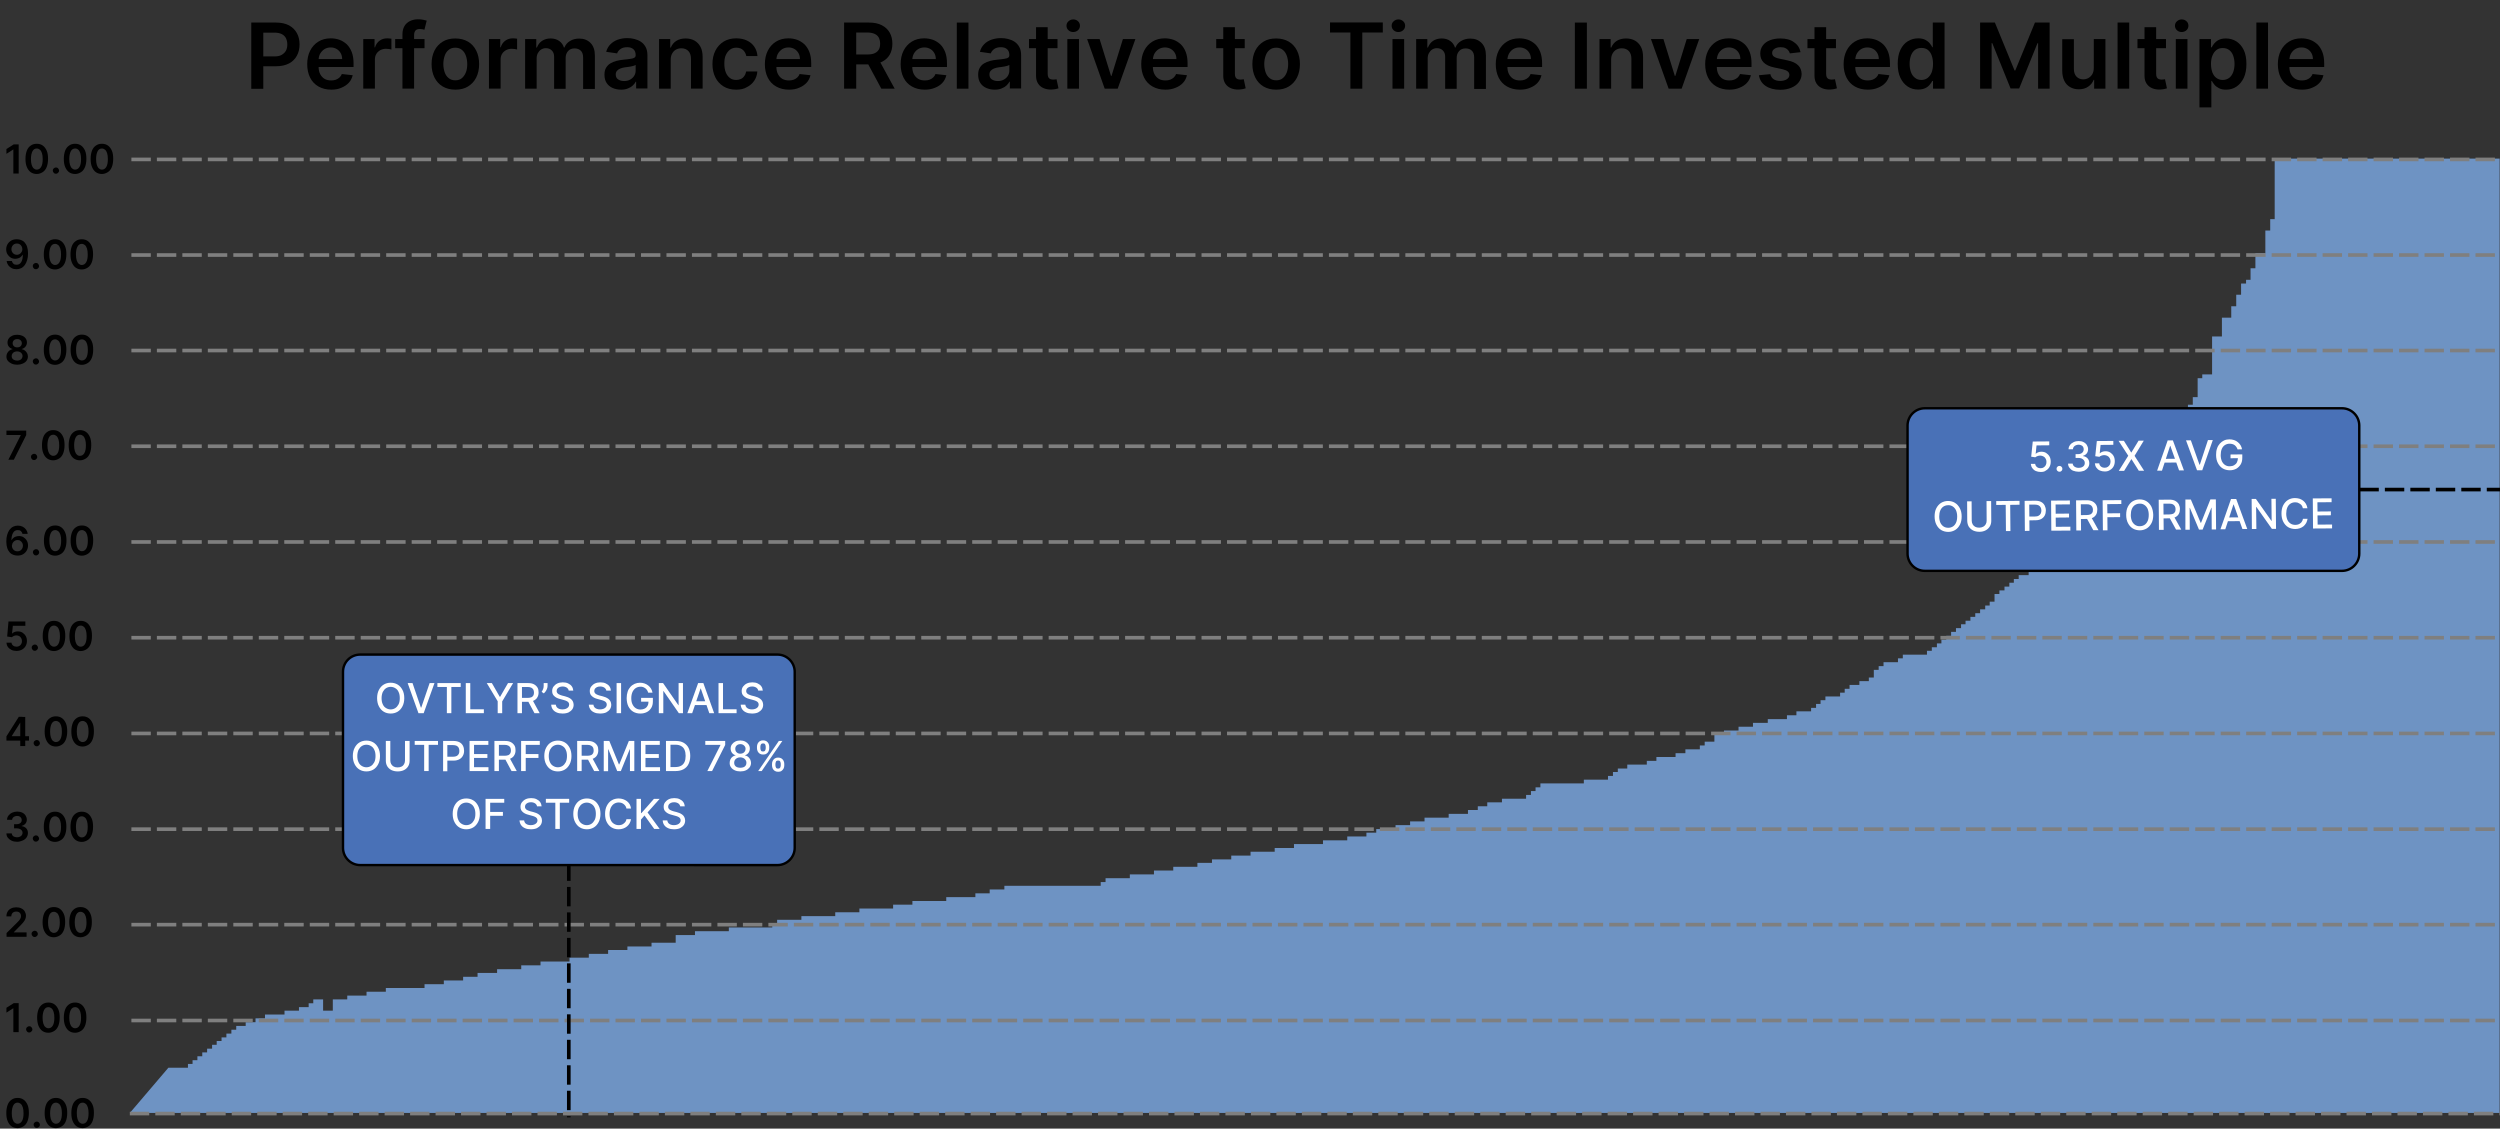 <?xml version="1.0" encoding="utf-8"?>
<!-- Generator: Adobe Illustrator 27.0.0, SVG Export Plug-In . SVG Version: 6.00 Build 0)  -->
<svg version="1.1" id="Layer_1" xmlns="http://www.w3.org/2000/svg" xmlns:xlink="http://www.w3.org/1999/xlink" x="0px" y="0px"
	 viewBox="0 0 2060.5 930.2" style="enable-background:new 0 0 2060.5 930.2;" xml:space="preserve">
<rect x="0" y="0" width="2060.5" height="930.2" fill="#333333" stroke="none"/>
<style type="text/css">
	.st0{enable-background:new    ;}
	.st1{opacity:0.9;}
	.st2{fill:#749DD3;}
	.st3{fill:none;stroke:#7F7F7F;stroke-width:3;stroke-miterlimit:10;stroke-dasharray:16,5;}
	.st4{fill:none;stroke:#000000;stroke-width:3;stroke-miterlimit:10;stroke-dasharray:16,5;}
	.st5{fill:#4971B7;stroke:#000000;stroke-width:2;stroke-miterlimit:10;}
	.st6{fill:#FFFFFF;}
</style>
<g>
	<g class="st0">
		<path d="M14.4,457.9c-1.1,0-2.3-0.2-3.4-0.6s-2.1-1-2.9-1.9s-1.6-2.1-2.1-3.6s-0.8-3.3-0.8-5.5c0-2.1,0.2-3.9,0.7-5.5
			s1.1-3,1.9-4.1s1.8-2,3-2.6s2.5-0.9,3.9-0.9c1.5,0,2.8,0.3,4,0.9s2.1,1.4,2.8,2.4s1.2,2.2,1.3,3.5h-4.3c-0.2-1-0.7-1.7-1.3-2.3
			s-1.5-0.8-2.6-0.8c-1.7,0-2.9,0.7-3.8,2.2s-1.3,3.5-1.4,6h0.2c0.4-0.7,0.9-1.3,1.5-1.8s1.3-0.9,2.1-1.1s1.6-0.4,2.4-0.4
			c1.4,0,2.7,0.3,3.8,1s2,1.6,2.7,2.8s1,2.5,1,4c0,1.6-0.4,3-1.1,4.2s-1.7,2.2-3,3S16.2,457.9,14.4,457.9z M14.4,454.4
			c0.9,0,1.6-0.2,2.3-0.6s1.2-1,1.6-1.7s0.6-1.5,0.6-2.4c0-0.9-0.2-1.6-0.6-2.3c-0.4-0.7-0.9-1.2-1.6-1.7s-1.4-0.6-2.3-0.6
			c-0.6,0-1.2,0.1-1.8,0.4s-1,0.6-1.4,1s-0.7,0.9-1,1.5c-0.2,0.6-0.3,1.2-0.4,1.8c0,0.8,0.2,1.6,0.6,2.3s0.9,1.3,1.6,1.7
			S13.6,454.4,14.4,454.4z"/>
		<path d="M29.7,457.8c-0.7,0-1.3-0.2-1.8-0.8s-0.8-1.1-0.8-1.8c0-0.7,0.2-1.3,0.8-1.8s1.1-0.8,1.8-0.8c0.7,0,1.3,0.2,1.8,0.8
			c0.5,0.5,0.8,1.1,0.8,1.8c0,0.5-0.1,0.9-0.4,1.3c-0.2,0.4-0.6,0.7-0.9,0.9S30.2,457.8,29.7,457.8z"/>
		<path d="M45.5,458c-1.9,0-3.6-0.5-5-1.5s-2.4-2.4-3.2-4.3s-1.1-4.1-1.1-6.7c0-2.6,0.4-4.8,1.1-6.7s1.8-3.2,3.2-4.2s3-1.5,5-1.5
			s3.6,0.5,5,1.5s2.4,2.4,3.2,4.2s1.1,4.1,1.1,6.7c0,2.6-0.4,4.9-1.1,6.7s-1.8,3.3-3.2,4.2S47.4,458,45.5,458z M45.5,454.3
			c1.5,0,2.7-0.7,3.6-2.2s1.3-3.7,1.3-6.5c0-1.9-0.2-3.5-0.6-4.8s-1-2.3-1.7-2.9s-1.6-1-2.6-1c-1.5,0-2.7,0.7-3.5,2.2
			s-1.3,3.7-1.3,6.5c0,1.9,0.2,3.5,0.6,4.8s1,2.3,1.7,2.9S44.5,454.3,45.5,454.3z"/>
		<path d="M67.5,458c-1.9,0-3.6-0.5-5-1.5s-2.4-2.4-3.2-4.3s-1.1-4.1-1.1-6.7c0-2.6,0.4-4.8,1.1-6.7s1.8-3.2,3.2-4.2s3-1.5,5-1.5
			s3.6,0.5,5,1.5s2.4,2.4,3.2,4.2s1.1,4.1,1.1,6.7c0,2.6-0.4,4.9-1.1,6.7s-1.8,3.3-3.2,4.2S69.4,458,67.5,458z M67.5,454.3
			c1.5,0,2.7-0.7,3.6-2.2s1.3-3.7,1.3-6.5c0-1.9-0.2-3.5-0.6-4.8s-1-2.3-1.7-2.9s-1.6-1-2.6-1c-1.5,0-2.7,0.7-3.5,2.2
			c-0.9,1.5-1.3,3.7-1.3,6.5c0,1.9,0.2,3.5,0.6,4.8s1,2.3,1.7,2.9S66.5,454.3,67.5,454.3z"/>
	</g>
</g>
<g>
	<g class="st0">
		<path d="M13.6,536.5c-1.6,0-3-0.3-4.2-0.9s-2.2-1.4-2.9-2.4s-1.1-2.2-1.2-3.5h4.2c0.1,1,0.5,1.8,1.3,2.4s1.7,0.9,2.8,0.9
			c0.9,0,1.6-0.2,2.3-0.6s1.2-0.9,1.6-1.6s0.6-1.5,0.6-2.4c0-0.9-0.2-1.7-0.6-2.4s-0.9-1.3-1.6-1.7s-1.5-0.6-2.3-0.6
			c-0.7,0-1.4,0.1-2.1,0.4s-1.2,0.6-1.7,1.1l-3.9-0.6L7,512.2h13.9v3.6H10.6l-0.7,6.4H10c0.4-0.5,1.1-1,1.9-1.3s1.7-0.5,2.7-0.5
			c1.5,0,2.8,0.3,3.9,1s2,1.6,2.7,2.8s1,2.6,1,4.1c0,1.6-0.4,3-1.1,4.2s-1.7,2.2-3,2.9S15.3,536.5,13.6,536.5z"/>
		<path d="M28.7,536.4c-0.7,0-1.3-0.2-1.8-0.8s-0.8-1.1-0.8-1.8c0-0.7,0.2-1.3,0.8-1.8s1.1-0.8,1.8-0.8c0.7,0,1.3,0.2,1.8,0.8
			s0.8,1.1,0.8,1.8c0,0.5-0.1,0.9-0.4,1.3s-0.6,0.7-0.9,0.9S29.2,536.4,28.7,536.4z"/>
		<path d="M44.5,536.6c-1.9,0-3.6-0.5-5-1.5s-2.4-2.4-3.2-4.3s-1.1-4.1-1.1-6.7c0-2.6,0.4-4.8,1.1-6.7s1.8-3.2,3.2-4.2s3-1.5,5-1.5
			s3.6,0.5,5,1.5s2.4,2.4,3.2,4.2s1.1,4.1,1.1,6.7c0,2.6-0.4,4.9-1.1,6.7s-1.8,3.3-3.2,4.2S46.5,536.6,44.5,536.6z M44.5,533
			c1.5,0,2.7-0.7,3.6-2.2s1.3-3.7,1.3-6.5c0-1.9-0.2-3.5-0.6-4.8s-1-2.3-1.7-2.9s-1.6-1-2.6-1c-1.5,0-2.7,0.7-3.5,2.2
			s-1.3,3.7-1.3,6.5c0,1.9,0.2,3.5,0.6,4.8s1,2.3,1.7,2.9S43.5,533,44.5,533z"/>
		<path d="M66.5,536.6c-1.9,0-3.6-0.5-5-1.5s-2.4-2.4-3.2-4.3s-1.1-4.1-1.1-6.7c0-2.6,0.4-4.8,1.1-6.7s1.8-3.2,3.2-4.2s3-1.5,5-1.5
			s3.6,0.5,5,1.5s2.4,2.4,3.2,4.2s1.1,4.1,1.1,6.7c0,2.6-0.4,4.9-1.1,6.7s-1.8,3.3-3.2,4.2S68.5,536.6,66.5,536.6z M66.5,533
			c1.5,0,2.7-0.7,3.6-2.2s1.3-3.7,1.3-6.5c0-1.9-0.2-3.5-0.6-4.8s-1-2.3-1.7-2.9s-1.6-1-2.6-1c-1.5,0-2.7,0.7-3.5,2.2
			s-1.3,3.7-1.3,6.5c0,1.9,0.2,3.5,0.6,4.8s1,2.3,1.7,2.9C64.7,532.6,65.5,533,66.5,533z"/>
	</g>
</g>
<g>
	<g class="st0">
		<path d="M5.3,610.4v-3.5l10.2-16.1h2.9v4.9h-1.8l-6.9,10.9v0.2h14.2v3.6H5.3z M16.7,614.8v-5.5l0-1.5v-16.9h4.1v24H16.7z"/>
		<path d="M30.3,615.1c-0.7,0-1.3-0.2-1.8-0.8s-0.8-1.1-0.8-1.8c0-0.7,0.2-1.3,0.8-1.8s1.1-0.8,1.8-0.8c0.7,0,1.3,0.2,1.8,0.8
			c0.5,0.5,0.8,1.1,0.8,1.8c0,0.5-0.1,0.9-0.4,1.3s-0.6,0.7-0.9,0.9S30.8,615.1,30.3,615.1z"/>
		<path d="M46.1,615.3c-1.9,0-3.6-0.5-5-1.5s-2.4-2.4-3.2-4.3s-1.1-4.1-1.1-6.7c0-2.6,0.4-4.8,1.1-6.7s1.8-3.2,3.2-4.2s3-1.5,5-1.5
			s3.6,0.5,5,1.5s2.4,2.4,3.2,4.2s1.1,4.1,1.1,6.7c0,2.6-0.4,4.9-1.1,6.7s-1.8,3.3-3.2,4.2S48.1,615.3,46.1,615.3z M46.1,611.6
			c1.5,0,2.7-0.7,3.6-2.2s1.3-3.7,1.3-6.5c0-1.9-0.2-3.5-0.6-4.8s-1-2.3-1.7-2.9s-1.6-1-2.6-1c-1.5,0-2.7,0.7-3.5,2.2
			s-1.3,3.7-1.3,6.5c0,1.9,0.2,3.5,0.6,4.8s1,2.3,1.7,2.9S45.1,611.6,46.1,611.6z"/>
		<path d="M68.1,615.3c-1.9,0-3.6-0.5-5-1.5c-1.4-1-2.4-2.4-3.2-4.3s-1.1-4.1-1.1-6.7c0-2.6,0.4-4.8,1.1-6.7s1.8-3.2,3.2-4.2
			c1.4-1,3-1.5,5-1.5s3.6,0.5,5,1.5s2.4,2.4,3.2,4.2s1.1,4.1,1.1,6.7c0,2.6-0.4,4.9-1.1,6.7s-1.8,3.3-3.2,4.2S70.1,615.3,68.1,615.3
			z M68.1,611.6c1.5,0,2.7-0.7,3.6-2.2s1.3-3.7,1.3-6.5c0-1.9-0.2-3.5-0.6-4.8s-1-2.3-1.7-2.9s-1.6-1-2.6-1c-1.5,0-2.7,0.7-3.5,2.2
			c-0.9,1.5-1.3,3.7-1.3,6.5c0,1.9,0.2,3.5,0.6,4.8c0.4,1.3,1,2.3,1.7,2.9S67.1,611.6,68.1,611.6z"/>
	</g>
</g>
<g>
	<g class="st0">
		<path d="M14.1,693.8c-1.7,0-3.2-0.3-4.5-0.9s-2.3-1.4-3.1-2.4s-1.2-2.2-1.2-3.6h4.4c0,0.6,0.3,1.2,0.6,1.7s0.9,0.9,1.6,1.1
			s1.4,0.4,2.2,0.4c0.9,0,1.6-0.2,2.3-0.5s1.2-0.7,1.6-1.3s0.6-1.2,0.6-1.9c0-0.7-0.2-1.4-0.6-1.9s-0.9-1-1.7-1.3s-1.6-0.5-2.6-0.5
			h-2.1v-3.4h2.1c0.8,0,1.6-0.1,2.2-0.4s1.1-0.7,1.5-1.2s0.5-1.1,0.5-1.8c0-0.7-0.1-1.3-0.5-1.8s-0.7-0.9-1.3-1.2s-1.2-0.4-2-0.4
			c-0.7,0-1.4,0.1-2,0.4s-1.1,0.6-1.5,1.1s-0.6,1.1-0.6,1.7H5.8c0-1.3,0.4-2.5,1.2-3.5s1.7-1.8,3-2.4s2.7-0.9,4.2-0.9
			c1.6,0,3,0.3,4.2,0.9s2.1,1.4,2.7,2.4s1,2.1,1,3.3c0,1.4-0.4,2.5-1.2,3.4s-1.8,1.5-3.1,1.8v0.2c1.7,0.2,3,0.9,3.9,1.9
			s1.3,2.3,1.3,3.8c0,1.3-0.4,2.5-1.1,3.6s-1.8,1.9-3.1,2.5S15.8,693.8,14.1,693.8z"/>
		<path d="M29.6,693.7c-0.7,0-1.3-0.2-1.8-0.8s-0.8-1.1-0.8-1.8c0-0.7,0.2-1.3,0.8-1.8s1.1-0.8,1.8-0.8c0.7,0,1.3,0.2,1.8,0.8
			s0.8,1.1,0.8,1.8c0,0.5-0.1,0.9-0.4,1.3c-0.2,0.4-0.6,0.7-0.9,0.9S30.1,693.7,29.6,693.7z"/>
		<path d="M45.4,693.9c-1.9,0-3.6-0.5-5-1.5s-2.4-2.4-3.2-4.3s-1.1-4.1-1.1-6.7c0-2.6,0.4-4.8,1.1-6.7s1.8-3.2,3.2-4.2s3-1.5,5-1.5
			s3.6,0.5,5,1.5s2.4,2.4,3.2,4.2s1.1,4.1,1.1,6.7c0,2.6-0.4,4.9-1.1,6.7s-1.8,3.3-3.2,4.2S47.3,693.9,45.4,693.9z M45.4,690.2
			c1.5,0,2.7-0.7,3.6-2.2s1.3-3.7,1.3-6.5c0-1.9-0.2-3.5-0.6-4.8s-1-2.3-1.7-2.9s-1.6-1-2.6-1c-1.5,0-2.7,0.7-3.5,2.2
			s-1.3,3.7-1.3,6.5c0,1.9,0.2,3.5,0.6,4.8s1,2.3,1.7,2.9S44.4,690.2,45.4,690.2z"/>
		<path d="M67.4,693.9c-1.9,0-3.6-0.5-5-1.5s-2.4-2.4-3.2-4.3s-1.1-4.1-1.1-6.7c0-2.6,0.4-4.8,1.1-6.7s1.8-3.2,3.2-4.2s3-1.5,5-1.5
			s3.6,0.5,5,1.5s2.4,2.4,3.2,4.2s1.1,4.1,1.1,6.7c0,2.6-0.4,4.9-1.1,6.7s-1.8,3.3-3.2,4.2S69.4,693.9,67.4,693.9z M67.4,690.2
			c1.5,0,2.7-0.7,3.6-2.2s1.3-3.7,1.3-6.5c0-1.9-0.2-3.5-0.6-4.8s-1-2.3-1.7-2.9s-1.6-1-2.6-1c-1.5,0-2.7,0.7-3.5,2.2
			c-0.9,1.5-1.3,3.7-1.3,6.5c0,1.9,0.2,3.5,0.6,4.8s1,2.3,1.7,2.9S66.4,690.2,67.4,690.2z"/>
	</g>
</g>
<g>
	<g class="st0">
		<path d="M5.4,772.1v-3.1l8.3-8.2c0.8-0.8,1.5-1.5,2-2.1s0.9-1.2,1.2-1.8s0.4-1.2,0.4-1.9c0-0.8-0.2-1.4-0.5-2s-0.8-1-1.4-1.3
			s-1.3-0.4-2.1-0.4c-0.8,0-1.5,0.2-2.1,0.5s-1.1,0.8-1.4,1.4s-0.5,1.3-0.5,2.1H5.3c0-1.5,0.3-2.8,1-4s1.7-2,2.9-2.6
			s2.6-0.9,4.2-0.9c1.6,0,3,0.3,4.2,0.9s2.2,1.4,2.8,2.5s1,2.2,1,3.6c0,0.9-0.2,1.8-0.5,2.6s-0.9,1.8-1.8,2.9s-2.1,2.3-3.6,3.8
			l-4.1,4.2v0.2h10.5v3.6H5.4z"/>
		<path d="M28.6,772.3c-0.7,0-1.3-0.2-1.8-0.8s-0.8-1.1-0.8-1.8c0-0.7,0.2-1.3,0.8-1.8s1.1-0.8,1.8-0.8c0.7,0,1.3,0.2,1.8,0.8
			s0.8,1.1,0.8,1.8c0,0.5-0.1,0.9-0.4,1.3s-0.6,0.7-0.9,0.9S29,772.3,28.6,772.3z"/>
		<path d="M44.4,772.5c-1.9,0-3.6-0.5-5-1.5s-2.4-2.4-3.2-4.3s-1.1-4.1-1.1-6.7c0-2.6,0.4-4.8,1.1-6.7s1.8-3.2,3.2-4.2s3-1.5,5-1.5
			s3.6,0.5,5,1.5s2.4,2.4,3.2,4.2s1.1,4.1,1.1,6.7c0,2.6-0.4,4.9-1.1,6.7s-1.8,3.3-3.2,4.2S46.3,772.5,44.4,772.5z M44.4,768.9
			c1.5,0,2.7-0.7,3.6-2.2s1.3-3.7,1.3-6.5c0-1.9-0.2-3.5-0.6-4.8s-1-2.3-1.7-2.9s-1.6-1-2.6-1c-1.5,0-2.7,0.7-3.5,2.2
			s-1.3,3.7-1.3,6.5c0,1.9,0.2,3.5,0.6,4.8s1,2.3,1.7,2.9S43.4,768.9,44.4,768.9z"/>
		<path d="M66.4,772.5c-1.9,0-3.6-0.5-5-1.5s-2.4-2.4-3.2-4.3s-1.1-4.1-1.1-6.7c0-2.6,0.4-4.8,1.1-6.7s1.8-3.2,3.2-4.2s3-1.5,5-1.5
			s3.6,0.5,5,1.5s2.4,2.4,3.2,4.2s1.1,4.1,1.1,6.7c0,2.6-0.4,4.9-1.1,6.7s-1.8,3.3-3.2,4.2S68.3,772.5,66.4,772.5z M66.4,768.9
			c1.5,0,2.7-0.7,3.6-2.2s1.3-3.7,1.3-6.5c0-1.9-0.2-3.5-0.6-4.8s-1-2.3-1.7-2.9s-1.6-1-2.6-1c-1.5,0-2.7,0.7-3.5,2.2
			s-1.3,3.7-1.3,6.5c0,1.9,0.2,3.5,0.6,4.8s1,2.3,1.7,2.9C64.5,768.5,65.4,768.9,66.4,768.9z"/>
	</g>
</g>
<g>
	<g class="st0">
		<path d="M15.4,826.7v24H11V831h-0.1l-5.6,3.6v-4l6-3.8H15.4z"/>
		<path d="M24.1,851c-0.7,0-1.3-0.2-1.8-0.8s-0.8-1.1-0.8-1.8c0-0.7,0.2-1.3,0.8-1.8s1.1-0.8,1.8-0.8c0.7,0,1.3,0.2,1.8,0.8
			s0.8,1.1,0.8,1.8c0,0.5-0.1,0.9-0.4,1.3s-0.6,0.7-0.9,0.9S24.6,851,24.1,851z"/>
		<path d="M39.9,851.2c-1.9,0-3.6-0.5-5-1.5s-2.4-2.4-3.2-4.3c-0.7-1.9-1.1-4.1-1.1-6.7c0-2.6,0.4-4.8,1.1-6.7
			c0.7-1.8,1.8-3.2,3.2-4.2s3-1.5,5-1.5s3.6,0.5,5,1.5s2.4,2.4,3.2,4.2s1.1,4.1,1.1,6.7c0,2.6-0.4,4.9-1.1,6.7s-1.8,3.3-3.2,4.2
			S41.9,851.2,39.9,851.2z M39.9,847.5c1.5,0,2.7-0.7,3.6-2.2s1.3-3.7,1.3-6.5c0-1.9-0.2-3.5-0.6-4.8s-1-2.3-1.7-2.9s-1.6-1-2.6-1
			c-1.5,0-2.7,0.7-3.5,2.2s-1.3,3.7-1.3,6.5c0,1.9,0.2,3.5,0.6,4.8s1,2.3,1.7,2.9S38.9,847.5,39.9,847.5z"/>
		<path d="M61.9,851.2c-1.9,0-3.6-0.5-5-1.5s-2.4-2.4-3.2-4.3s-1.1-4.1-1.1-6.7c0-2.6,0.4-4.8,1.1-6.7s1.8-3.2,3.2-4.2s3-1.5,5-1.5
			s3.6,0.5,5,1.5s2.4,2.4,3.2,4.2s1.1,4.1,1.1,6.7c0,2.6-0.4,4.9-1.1,6.7s-1.8,3.3-3.2,4.2S63.9,851.2,61.9,851.2z M61.9,847.5
			c1.5,0,2.7-0.7,3.6-2.2s1.3-3.7,1.3-6.5c0-1.9-0.2-3.5-0.6-4.8s-1-2.3-1.7-2.9c-0.7-0.7-1.6-1-2.6-1c-1.5,0-2.7,0.7-3.5,2.2
			s-1.3,3.7-1.3,6.5c0,1.9,0.2,3.5,0.6,4.8s1,2.3,1.7,2.9S60.9,847.5,61.9,847.5z"/>
	</g>
</g>
<g class="st1">
	<polygon class="st2" points="1874.8,130.7 1874.8,180.6 1871.1,180.6 1871.1,190 1867.1,190 1867.1,208.7 1863,208.7 1858.9,208.7 
		1858.9,221.1 1854.9,221.1 1854.9,224.3 1854.9,227.4 1854.9,230.6 1851.2,230.6 1851.2,233.7 1847.1,233.7 1847.1,242.9 
		1843.1,242.9 1843.1,252.4 1839,252.4 1839,261.8 1835,261.8 1831.3,261.8 1831.3,277.3 1827.2,277.3 1823.2,277.3 1823.2,292.9 
		1823.2,296.1 1823.2,299.2 1823.2,302.4 1823.2,305.4 1823.2,308.6 1815.1,308.6 1815.1,311.7 1811.3,311.7 1811.3,327.3 
		1807.3,327.3 1807.3,333.6 1803.3,333.6 1803.3,342.8 1799.2,342.8 1799.2,352.3 1795.1,352.3 1795.1,358.6 1791.4,358.6 
		1787.4,358.6 1787.4,364.7 1783.4,364.7 1783.4,367.9 1779.3,367.9 1779.3,371 1775.5,371 1775.5,374.1 1771.5,374.1 1771.5,377.2 
		1767.5,377.2 1767.5,380.4 1763.5,380.4 1763.5,383.6 1759.3,383.6 1759.3,399.1 1755.6,399.1 1751.6,399.1 1751.6,408.5 
		1747.6,408.5 1747.6,417.8 1743.6,417.8 1743.6,420.9 1739.4,420.9 1735.7,420.9 1735.7,424.1 1731.7,424.1 1731.7,427.2 
		1727.7,427.2 1727.7,430.4 1723.7,430.4 1723.7,433.6 1719.5,433.6 1719.5,436.7 1715.8,436.7 1715.8,439.6 1711.8,439.6 
		1711.8,442.7 1707.8,442.7 1707.8,445.9 1703.6,445.9 1703.6,449 1699.6,449 1699.6,452.2 1695.9,452.2 1695.9,455.4 1691.9,455.4 
		1691.9,458.5 1687.9,458.5 1687.9,461.7 1683.7,461.7 1683.7,464.6 1679.7,464.6 1679.7,467.8 1676,467.8 1676,470.9 1672,470.9 
		1672,474 1663.8,474 1663.8,477.2 1659.8,477.2 1659.8,480.3 1656.1,480.3 1656.1,483.5 1652.1,483.5 1652.1,486.6 1647.9,486.6 
		1647.9,489.6 1643.9,489.6 1643.9,495.9 1639.9,495.9 1639.9,499.1 1636.2,499.1 1636.2,502.2 1632,502.2 1632,505.4 1628,505.4 
		1628,508.4 1624,508.4 1624,511.6 1620,511.6 1620,514.5 1616.3,514.5 1616.3,517.7 1612.1,517.7 1612.1,520.8 1608.1,520.8 
		1608.1,524 1604.1,524 1604.1,527.2 1600.1,527.2 1600.1,530.3 1596.4,530.3 1596.4,533.5 1592.2,533.5 1592.2,536.4 1588.2,536.4 
		1588.2,539.6 1584.2,539.6 1580.2,539.6 1576.3,539.6 1572.3,539.6 1568.3,539.6 1568.3,542.6 1564.3,542.6 1564.3,545.8 
		1560.2,545.8 1556.4,545.8 1552.4,545.8 1552.4,549 1548.4,549 1548.4,552.1 1544.4,552.1 1544.4,558.4 1540.3,558.4 1540.3,561.4 
		1536.5,561.4 1532.5,561.4 1532.5,564.5 1528.5,564.5 1524.4,564.5 1524.4,567.7 1520.4,567.7 1520.4,570.9 1516.6,570.9 
		1516.6,574 1512.6,574 1508.6,574 1504.5,574 1504.5,577.1 1500.5,577.1 1500.5,580.2 1496.8,580.2 1496.8,583.4 1492.7,583.4 
		1492.7,586.3 1488.7,586.3 1484.6,586.3 1480.6,586.3 1480.6,589.5 1476.9,589.5 1472.8,589.5 1472.8,592.7 1468.7,592.7 
		1464.7,592.7 1460.7,592.7 1457,592.7 1457,595.8 1452.9,595.8 1448.8,595.8 1444.8,595.8 1444.8,599 1440.8,599 1437.1,599 
		1432.9,599 1432.9,602.1 1428.9,602.1 1424.9,602.1 1420.9,602.1 1420.9,605.3 1417.2,605.3 1413,605.3 1413,611.3 1409,611.3 
		1405,611.3 1405,614.4 1401,614.4 1401,617.6 1397.1,617.6 1393.1,617.6 1389.1,617.6 1389.1,620.8 1385.1,620.8 1381,620.8 
		1381,623.9 1377.2,623.9 1373.2,623.9 1369.2,623.9 1365.2,623.9 1365.2,627.1 1361.1,627.1 1357.3,627.1 1357.3,630.2 
		1353.3,630.2 1349.3,630.2 1345.3,630.2 1341.2,630.2 1341.2,633.4 1337.4,633.4 1333.4,633.4 1333.4,636.3 1329.4,636.3 
		1329.4,639.5 1325.3,639.5 1325.3,642.6 1321.3,642.6 1317.5,642.6 1313.5,642.6 1309.5,642.6 1305.4,642.6 1305.4,645.7 
		1301.6,645.7 1297.6,645.7 1293.6,645.7 1289.5,645.7 1285.5,645.7 1281.7,645.7 1277.7,645.7 1273.7,645.7 1269.6,645.7 
		1269.6,648.9 1265.6,648.9 1265.6,652 1261.8,652 1261.8,655.2 1257.8,655.2 1257.8,658.3 1253.7,658.3 1249.7,658.3 1245.7,658.3 
		1241.9,658.3 1237.9,658.3 1237.9,661.3 1233.8,661.3 1229.8,661.3 1225.8,661.3 1225.8,664.5 1222,664.5 1218,664.5 1218,667.6 
		1213.9,667.6 1209.9,667.6 1209.9,670.8 1205.9,670.8 1202.1,670.8 1198,670.8 1194,670.8 1194,673.9 1190,673.9 1186,673.9 
		1182.2,673.9 1178.1,673.9 1174.1,673.9 1174.1,677 1170.1,677 1166.1,677 1162.2,677 1162.2,680.1 1158.2,680.1 1154.2,680.1 
		1150.2,680.1 1150.2,683.3 1146.1,683.3 1142.3,683.3 1138.3,683.3 1134.3,683.3 1134.3,686.3 1130.3,686.3 1126.2,686.3 
		1126.2,689.4 1122.4,689.4 1118.4,689.4 1114.4,689.4 1110.4,689.4 1110.4,692.6 1106.3,692.6 1102.5,692.6 1098.5,692.6 
		1094.5,692.6 1090.4,692.6 1090.4,695.7 1086.4,695.7 1082.6,695.7 1078.6,695.7 1074.6,695.7 1070.5,695.7 1066.5,695.7 
		1066.5,698.9 1062.7,698.9 1058.7,698.9 1054.6,698.9 1050.6,698.9 1050.6,702 1046.6,702 1042.8,702 1038.8,702 1034.7,702 
		1030.7,702 1030.7,705.2 1026.7,705.2 1022.9,705.2 1018.8,705.2 1014.8,705.2 1014.8,708.3 1010.8,708.3 1006.8,708.3 1003,708.3 
		998.9,708.3 998.9,711.2 994.9,711.2 990.9,711.2 986.9,711.2 986.9,714.4 983.1,714.4 979,714.4 975,714.4 971,714.4 967,714.4 
		967,717.5 963.1,717.5 959.1,717.5 955.1,717.5 951.1,717.5 951.1,720.7 947,720.7 943.2,720.7 939.2,720.7 935.2,720.7 
		931.2,720.7 931.2,723.8 927.1,723.8 923.3,723.8 919.3,723.8 915.3,723.8 911.2,723.8 911.2,727 907.2,727 907.2,730.1 
		903.4,730.1 899.4,730.1 895.4,730.1 891.3,730.1 887.3,730.1 883.5,730.1 879.5,730.1 875.4,730.1 871.4,730.1 867.4,730.1 
		863.6,730.1 859.6,730.1 855.5,730.1 851.5,730.1 847.5,730.1 843.7,730.1 839.7,730.1 835.6,730.1 831.6,730.1 827.8,730.1 
		827.8,733.1 823.8,733.1 819.7,733.1 815.7,733.1 815.7,736.3 811.7,736.3 807.9,736.3 803.9,736.3 803.9,739.4 799.8,739.4 
		795.8,739.4 791.8,739.4 788,739.4 783.9,739.4 779.9,739.4 779.9,742.6 775.9,742.6 771.9,742.6 768.1,742.6 764,742.6 760,742.6 
		756,742.6 752,742.6 752,745.6 748.1,745.6 744.1,745.6 740.1,745.6 736.1,745.6 736.1,748.8 732.1,748.8 728.2,748.8 724.2,748.8 
		720.2,748.8 716.2,748.8 712.1,748.8 708.3,748.8 708.3,751.9 704.3,751.9 700.3,751.9 696.3,751.9 692.2,751.9 688.4,751.9 
		688.4,755.1 684.4,755.1 680.4,755.1 676.3,755.1 672.3,755.1 668.5,755.1 664.5,755.1 660.5,755.1 660.5,758.1 656.4,758.1 
		652.4,758.1 648.6,758.1 644.6,758.1 640.5,758.1 640.5,761.2 636.5,761.2 636.5,764.4 632.5,764.4 628.7,764.4 624.7,764.4 
		620.6,764.4 616.6,764.4 612.6,764.4 608.8,764.4 604.8,764.4 600.7,764.4 600.7,767.5 596.7,767.5 592.7,767.5 588.9,767.5 
		584.8,767.5 580.8,767.5 576.8,767.5 572.8,767.5 572.8,770.7 569,770.7 564.9,770.7 560.9,770.7 556.9,770.7 556.9,773.8 
		556.9,777 552.9,777 549,777 545,777 541,777 537,777 537,780.1 532.9,780.1 529.1,780.1 525.1,780.1 521.1,780.1 517.1,780.1 
		517.1,783 513,783 509.2,783 505.2,783 501.2,783 501.2,786.2 497.1,786.2 493.1,786.2 489.3,786.2 485.3,786.2 485.3,789.3 
		481.3,789.3 477.2,789.3 473.2,789.3 469.4,789.3 469.4,792.5 465.4,792.5 461.4,792.5 457.3,792.5 453.3,792.5 449.5,792.5 
		445.5,792.5 445.5,795.6 441.4,795.6 437.4,795.6 433.4,795.6 429.6,795.6 429.6,798.8 425.6,798.8 421.5,798.8 417.5,798.8 
		413.5,798.8 409.7,798.8 409.7,801.9 405.6,801.9 401.6,801.9 397.6,801.9 393.6,801.9 393.6,805.1 389.8,805.1 385.7,805.1 
		381.7,805.1 381.7,808.1 377.7,808.1 373.7,808.1 369.8,808.1 365.8,808.1 365.8,811.2 361.8,811.2 357.8,811.2 353.8,811.2 
		349.9,811.2 349.9,814.3 345.9,814.3 341.9,814.3 337.9,814.3 334.1,814.3 330,814.3 326,814.3 322,814.3 318,814.3 318,817.4 
		314.1,817.4 310.1,817.4 306.1,817.4 302.1,817.4 302.1,820.6 298,820.6 294.2,820.6 290.2,820.6 286.2,820.6 286.2,823.7 
		282.2,823.7 278.1,823.7 274.3,823.7 274.3,826.9 274.3,830.1 274.3,833 266.3,833 266.3,830.1 266.3,826.9 266.3,823.7 
		262.2,823.7 258.2,823.7 258.2,826.9 254.4,826.9 254.4,830.1 250.4,830.1 246.4,830.1 246.4,833 242.3,833 238.3,833 234.5,833 
		234.5,836.2 230.5,836.2 226.5,836.2 222.4,836.2 218.4,836.2 218.4,839.3 210.6,839.3 210.6,842.5 202.5,842.5 202.5,845.6 
		194.7,845.6 194.7,848.7 190.7,848.7 190.7,851.9 186.6,851.9 186.6,855 182.6,855 182.6,858 178.6,858 178.6,861.1 174.8,861.1 
		174.8,864.3 170.7,864.3 170.7,867.4 166.7,867.4 166.7,870.6 162.7,870.6 162.7,873.8 158.7,873.8 158.7,876.9 154.9,876.9 
		154.9,880 150.8,880 146.8,880 142.8,880 138.8,880 107,917.3 2060.2,917.3 2060.2,130.7 	"/>
</g>
<g>
	<g class="st0">
		<path d="M15.4,119v24H11v-19.8h-0.1l-5.6,3.6v-4l6-3.8H15.4z"/>
		<path d="M30.3,143.4c-1.9,0-3.6-0.5-5-1.5s-2.4-2.4-3.2-4.3s-1.1-4.1-1.1-6.7c0-2.6,0.4-4.8,1.1-6.7s1.8-3.2,3.2-4.2s3-1.5,5-1.5
			s3.6,0.5,5,1.5s2.4,2.4,3.2,4.2s1.1,4.1,1.1,6.7c0,2.6-0.4,4.9-1.1,6.7s-1.8,3.3-3.2,4.2S32.3,143.4,30.3,143.4z M30.3,139.8
			c1.5,0,2.7-0.7,3.6-2.2s1.3-3.7,1.3-6.5c0-1.9-0.2-3.5-0.6-4.8s-1-2.3-1.7-2.9s-1.6-1-2.6-1c-1.5,0-2.7,0.7-3.5,2.2
			s-1.3,3.7-1.3,6.5c0,1.9,0.2,3.5,0.6,4.8s1,2.3,1.7,2.9S29.3,139.8,30.3,139.8z"/>
		<path d="M46.1,143.2c-0.7,0-1.3-0.2-1.8-0.8s-0.8-1.1-0.8-1.8c0-0.7,0.2-1.3,0.8-1.8s1.1-0.8,1.8-0.8c0.7,0,1.3,0.2,1.8,0.8
			s0.8,1.1,0.8,1.8c0,0.5-0.1,0.9-0.4,1.3s-0.6,0.7-0.9,0.9S46.6,143.2,46.1,143.2z"/>
		<path d="M61.9,143.4c-1.9,0-3.6-0.5-5-1.5s-2.4-2.4-3.2-4.3s-1.1-4.1-1.1-6.7c0-2.6,0.4-4.8,1.1-6.7s1.8-3.2,3.2-4.2s3-1.5,5-1.5
			s3.6,0.5,5,1.5s2.4,2.4,3.2,4.2s1.1,4.1,1.1,6.7c0,2.6-0.4,4.9-1.1,6.7s-1.8,3.3-3.2,4.2S63.9,143.4,61.9,143.4z M61.9,139.8
			c1.5,0,2.7-0.7,3.6-2.2s1.3-3.7,1.3-6.5c0-1.9-0.2-3.5-0.6-4.8s-1-2.3-1.7-2.9c-0.7-0.7-1.6-1-2.6-1c-1.5,0-2.7,0.7-3.5,2.2
			s-1.3,3.7-1.3,6.5c0,1.9,0.2,3.5,0.6,4.8s1,2.3,1.7,2.9S60.9,139.8,61.9,139.8z"/>
		<path d="M84,143.4c-1.9,0-3.6-0.5-5-1.5s-2.4-2.4-3.2-4.3s-1.1-4.1-1.1-6.7c0-2.6,0.4-4.8,1.1-6.7s1.8-3.2,3.2-4.2s3-1.5,5-1.5
			s3.6,0.5,5,1.5s2.4,2.4,3.2,4.2s1.1,4.1,1.1,6.7c0,2.6-0.4,4.9-1.1,6.7s-1.8,3.3-3.2,4.2S85.9,143.4,84,143.4z M84,139.8
			c1.5,0,2.7-0.7,3.6-2.2s1.3-3.7,1.3-6.5c0-1.9-0.2-3.5-0.6-4.8s-1-2.3-1.7-2.9s-1.6-1-2.6-1c-1.5,0-2.7,0.7-3.5,2.2
			s-1.3,3.7-1.3,6.5c0,1.9,0.2,3.5,0.6,4.8s1,2.3,1.7,2.9S83,139.8,84,139.8z"/>
	</g>
</g>
<g>
	<g class="st0">
		<path d="M13.9,197.2c1.1,0,2.3,0.2,3.4,0.6s2.1,1,2.9,1.9s1.6,2.1,2.1,3.6s0.8,3.3,0.8,5.5c0,2.1-0.2,3.9-0.7,5.5s-1.1,3-1.9,4.1
			s-1.8,2-3,2.6s-2.5,0.9-3.9,0.9c-1.5,0-2.9-0.3-4-0.9s-2.1-1.4-2.8-2.4s-1.2-2.2-1.3-3.5h4.3c0.2,1,0.7,1.7,1.3,2.3
			s1.5,0.8,2.6,0.8c1.7,0,2.9-0.7,3.8-2.2s1.3-3.5,1.3-6h-0.2c-0.4,0.7-0.9,1.3-1.5,1.8s-1.3,0.9-2.1,1.1s-1.6,0.4-2.4,0.4
			c-1.4,0-2.7-0.3-3.8-1s-2-1.6-2.7-2.8s-1-2.5-1-4c0-1.6,0.4-3,1.1-4.2s1.7-2.2,3-3S12.2,197.2,13.9,197.2z M13.9,200.7
			c-0.8,0-1.6,0.2-2.3,0.6s-1.2,1-1.6,1.7s-0.6,1.5-0.6,2.4c0,0.9,0.2,1.6,0.6,2.3s0.9,1.3,1.6,1.7s1.4,0.6,2.3,0.6
			c0.6,0,1.2-0.1,1.8-0.4s1-0.6,1.4-1s0.7-0.9,1-1.5s0.3-1.1,0.3-1.8c0-0.8-0.2-1.6-0.6-2.3s-0.9-1.3-1.6-1.7S14.8,200.7,13.9,200.7
			z"/>
		<path d="M29.6,221.9c-0.7,0-1.3-0.2-1.8-0.8s-0.8-1.1-0.8-1.8c0-0.7,0.2-1.3,0.8-1.8s1.1-0.8,1.8-0.8c0.7,0,1.3,0.2,1.8,0.8
			s0.8,1.1,0.8,1.8c0,0.5-0.1,0.9-0.4,1.3c-0.2,0.4-0.6,0.7-0.9,0.9S30.1,221.9,29.6,221.9z"/>
		<path d="M45.4,222.1c-1.9,0-3.6-0.5-5-1.5s-2.4-2.4-3.2-4.3s-1.1-4.1-1.1-6.7c0-2.6,0.4-4.8,1.1-6.7s1.8-3.2,3.2-4.2s3-1.5,5-1.5
			s3.6,0.5,5,1.5s2.4,2.4,3.2,4.2s1.1,4.1,1.1,6.7c0,2.6-0.4,4.9-1.1,6.7s-1.8,3.3-3.2,4.2S47.4,222.1,45.4,222.1z M45.4,218.4
			c1.5,0,2.7-0.7,3.6-2.2s1.3-3.7,1.3-6.5c0-1.9-0.2-3.5-0.6-4.8s-1-2.3-1.7-2.9s-1.6-1-2.6-1c-1.5,0-2.7,0.7-3.5,2.2
			s-1.3,3.7-1.3,6.5c0,1.9,0.2,3.5,0.6,4.8s1,2.3,1.7,2.9S44.4,218.4,45.4,218.4z"/>
		<path d="M67.4,222.1c-1.9,0-3.6-0.5-5-1.5s-2.4-2.4-3.2-4.3s-1.1-4.1-1.1-6.7c0-2.6,0.4-4.8,1.1-6.7s1.8-3.2,3.2-4.2s3-1.5,5-1.5
			s3.6,0.5,5,1.5s2.4,2.4,3.2,4.2s1.1,4.1,1.1,6.7c0,2.6-0.4,4.9-1.1,6.7s-1.8,3.3-3.2,4.2S69.4,222.1,67.4,222.1z M67.4,218.4
			c1.5,0,2.7-0.7,3.6-2.2s1.3-3.7,1.3-6.5c0-1.9-0.2-3.5-0.6-4.8s-1-2.3-1.7-2.9s-1.6-1-2.6-1c-1.5,0-2.7,0.7-3.5,2.2
			c-0.9,1.5-1.3,3.7-1.3,6.5c0,1.9,0.2,3.5,0.6,4.8s1,2.3,1.7,2.9S66.4,218.4,67.4,218.4z"/>
	</g>
</g>
<g>
	<g class="st0">
		<path d="M14.2,300.6c-1.7,0-3.3-0.3-4.6-0.9s-2.4-1.4-3.2-2.4s-1.1-2.2-1.1-3.5c0-1,0.2-1.9,0.7-2.8s1-1.5,1.8-2.1
			s1.6-0.9,2.5-1.1v-0.2c-1.2-0.3-2.2-0.9-3-1.9s-1.1-2.1-1.1-3.4c0-1.2,0.3-2.3,1-3.3s1.6-1.7,2.9-2.3s2.6-0.8,4.1-0.8
			c1.5,0,2.9,0.3,4.1,0.8s2.2,1.3,2.9,2.3s1,2.1,1,3.3c0,1.3-0.4,2.4-1.2,3.4s-1.8,1.6-3,1.9v0.2c0.9,0.2,1.8,0.5,2.5,1.1
			s1.4,1.3,1.8,2.1s0.7,1.8,0.7,2.8c0,1.3-0.4,2.5-1.1,3.5s-1.8,1.8-3.2,2.4S15.9,300.6,14.2,300.6z M14.2,297.2
			c0.9,0,1.7-0.2,2.3-0.5s1.2-0.7,1.5-1.3s0.6-1.2,0.6-1.9c0-0.8-0.2-1.4-0.6-2s-0.9-1.1-1.6-1.4s-1.4-0.5-2.3-0.5
			c-0.9,0-1.6,0.2-2.3,0.5s-1.2,0.8-1.6,1.4s-0.6,1.3-0.6,2c0,0.7,0.2,1.4,0.5,1.9s0.9,1,1.6,1.3S13.3,297.2,14.2,297.2z
			 M14.2,286.3c0.7,0,1.4-0.1,2-0.4s1-0.7,1.3-1.2s0.5-1.1,0.5-1.8c0-0.7-0.2-1.3-0.5-1.8s-0.8-0.9-1.3-1.2s-1.2-0.4-2-0.4
			c-0.8,0-1.4,0.1-2,0.4s-1,0.7-1.3,1.2s-0.5,1.1-0.5,1.8c0,0.7,0.2,1.3,0.5,1.8s0.8,0.9,1.3,1.2S13.5,286.3,14.2,286.3z"/>
		<path d="M29.6,300.5c-0.7,0-1.3-0.2-1.8-0.8s-0.8-1.1-0.8-1.8c0-0.7,0.2-1.3,0.8-1.8s1.1-0.8,1.8-0.8c0.7,0,1.3,0.2,1.8,0.8
			s0.8,1.1,0.8,1.8c0,0.5-0.1,0.9-0.4,1.3c-0.2,0.4-0.6,0.7-0.9,0.9S30.1,300.5,29.6,300.5z"/>
		<path d="M45.4,300.7c-1.9,0-3.6-0.5-5-1.5s-2.4-2.4-3.2-4.3s-1.1-4.1-1.1-6.7c0-2.6,0.4-4.8,1.1-6.7s1.8-3.2,3.2-4.2s3-1.5,5-1.5
			s3.6,0.5,5,1.5s2.4,2.4,3.2,4.2s1.1,4.1,1.1,6.7c0,2.6-0.4,4.9-1.1,6.7s-1.8,3.3-3.2,4.2S47.4,300.7,45.4,300.7z M45.4,297.1
			c1.5,0,2.7-0.7,3.6-2.2s1.3-3.7,1.3-6.5c0-1.9-0.2-3.5-0.6-4.8s-1-2.3-1.7-2.9s-1.6-1-2.6-1c-1.5,0-2.7,0.7-3.5,2.2
			s-1.3,3.7-1.3,6.5c0,1.9,0.2,3.5,0.6,4.8s1,2.3,1.7,2.9S44.4,297.1,45.4,297.1z"/>
		<path d="M67.5,300.7c-1.9,0-3.6-0.5-5-1.5s-2.4-2.4-3.2-4.3s-1.1-4.1-1.1-6.7c0-2.6,0.4-4.8,1.1-6.7s1.8-3.2,3.2-4.2s3-1.5,5-1.5
			s3.6,0.5,5,1.5s2.4,2.4,3.2,4.2s1.1,4.1,1.1,6.7c0,2.6-0.4,4.9-1.1,6.7s-1.8,3.3-3.2,4.2S69.4,300.7,67.5,300.7z M67.5,297.1
			c1.5,0,2.7-0.7,3.6-2.2s1.3-3.7,1.3-6.5c0-1.9-0.2-3.5-0.6-4.8s-1-2.3-1.7-2.9s-1.6-1-2.6-1c-1.5,0-2.7,0.7-3.5,2.2
			c-0.9,1.5-1.3,3.7-1.3,6.5c0,1.9,0.2,3.5,0.6,4.8s1,2.3,1.7,2.9S66.5,297.1,67.5,297.1z"/>
	</g>
</g>
<g>
	<g class="st0">
		<path d="M6.9,378.9l10.2-20.2v-0.2H5.3v-3.6h16.3v3.7l-10.2,20.3H6.9z"/>
		<path d="M28.1,379.2c-0.7,0-1.3-0.2-1.8-0.8s-0.8-1.1-0.8-1.8c0-0.7,0.2-1.3,0.8-1.8s1.1-0.8,1.8-0.8c0.7,0,1.3,0.2,1.8,0.8
			s0.8,1.1,0.8,1.8c0,0.5-0.1,0.9-0.4,1.3s-0.6,0.7-0.9,0.9S28.5,379.2,28.1,379.2z"/>
		<path d="M43.9,379.4c-1.9,0-3.6-0.5-5-1.5s-2.4-2.4-3.2-4.3s-1.1-4.1-1.1-6.7c0-2.6,0.4-4.8,1.1-6.7s1.8-3.2,3.2-4.2s3-1.5,5-1.5
			s3.6,0.5,5,1.5s2.4,2.4,3.2,4.2s1.1,4.1,1.1,6.7c0,2.6-0.4,4.9-1.1,6.7s-1.8,3.3-3.2,4.2S45.8,379.4,43.9,379.4z M43.9,375.7
			c1.5,0,2.7-0.7,3.6-2.2s1.3-3.7,1.3-6.5c0-1.9-0.2-3.5-0.6-4.8s-1-2.3-1.7-2.9s-1.6-1-2.6-1c-1.5,0-2.7,0.7-3.5,2.2
			s-1.3,3.7-1.3,6.5c0,1.9,0.2,3.5,0.6,4.8s1,2.3,1.7,2.9S42.9,375.7,43.9,375.7z"/>
		<path d="M65.9,379.4c-1.9,0-3.6-0.5-5-1.5s-2.4-2.4-3.2-4.3s-1.1-4.1-1.1-6.7c0-2.6,0.4-4.8,1.1-6.7s1.8-3.2,3.2-4.2s3-1.5,5-1.5
			c1.9,0,3.6,0.5,5,1.5s2.4,2.4,3.2,4.2s1.1,4.1,1.1,6.7c0,2.6-0.4,4.9-1.1,6.7s-1.8,3.3-3.2,4.2S67.8,379.4,65.9,379.4z
			 M65.9,375.7c1.5,0,2.7-0.7,3.6-2.2s1.3-3.7,1.3-6.5c0-1.9-0.2-3.5-0.6-4.8s-1-2.3-1.7-2.9s-1.6-1-2.6-1c-1.5,0-2.7,0.7-3.5,2.2
			s-1.3,3.7-1.3,6.5c0,1.9,0.2,3.5,0.6,4.8s1,2.3,1.7,2.9C64,375.4,64.9,375.7,65.9,375.7z"/>
	</g>
</g>
<g>
	<g class="st0">
		<path d="M207.1,73.1V18.6h20.5c4.2,0,7.7,0.8,10.6,2.3c2.9,1.6,5,3.7,6.5,6.4s2.2,5.8,2.2,9.3c0,3.5-0.7,6.6-2.2,9.3
			c-1.5,2.7-3.6,4.9-6.5,6.4s-6.4,2.3-10.6,2.3h-13.6v-8.1h12.2c2.5,0,4.5-0.4,6-1.3s2.7-2,3.5-3.5c0.8-1.5,1.1-3.2,1.1-5.1
			c0-1.9-0.4-3.6-1.1-5.1c-0.8-1.5-1.9-2.6-3.5-3.4c-1.6-0.8-3.6-1.2-6.1-1.2H217v46.3H207.1z"/>
		<path d="M273.1,73.9c-4.1,0-7.6-0.9-10.6-2.6c-3-1.7-5.3-4.1-6.9-7.3c-1.6-3.2-2.4-6.9-2.4-11.1c0-4.2,0.8-7.9,2.4-11.1
			c1.6-3.2,3.9-5.7,6.8-7.5c2.9-1.8,6.3-2.7,10.2-2.7c2.5,0,4.9,0.4,7.2,1.2c2.2,0.8,4.2,2.1,6,3.7c1.7,1.7,3.1,3.8,4.1,6.4
			c1,2.6,1.5,5.7,1.5,9.3v3h-33.5v-6.5H282c0-1.8-0.4-3.5-1.2-4.9s-1.9-2.6-3.3-3.4c-1.4-0.8-3-1.3-4.9-1.3c-2,0-3.7,0.5-5.2,1.4
			c-1.5,1-2.6,2.2-3.5,3.7s-1.2,3.2-1.3,5V55c0,2.4,0.4,4.4,1.3,6.1c0.9,1.7,2.1,3,3.6,3.9c1.6,0.9,3.4,1.3,5.5,1.3
			c1.4,0,2.7-0.2,3.8-0.6s2.1-1,3-1.8c0.8-0.8,1.5-1.7,1.9-2.9l9,1c-0.6,2.4-1.6,4.5-3.2,6.2s-3.6,3.1-6.1,4.1
			C279.1,73.4,276.2,73.9,273.1,73.9z"/>
		<path d="M299.4,73.1V32.2h9.3V39h0.4c0.7-2.4,2-4.2,3.8-5.5c1.8-1.3,3.9-1.9,6.2-1.9c0.5,0,1.1,0,1.8,0.1c0.7,0,1.2,0.1,1.7,0.2
			v8.9c-0.4-0.1-1.1-0.3-1.9-0.4c-0.9-0.1-1.7-0.2-2.5-0.2c-1.8,0-3.3,0.4-4.7,1.1c-1.4,0.8-2.5,1.8-3.3,3.1
			c-0.8,1.3-1.2,2.9-1.2,4.6v24H299.4z"/>
		<path d="M349.9,32.2v7.5h-24.2v-7.5H349.9z M331.7,73.1V28.3c0-2.8,0.6-5,1.7-6.9c1.1-1.8,2.7-3.2,4.6-4.1
			c1.9-0.9,4.1-1.4,6.4-1.4c1.7,0,3.2,0.1,4.4,0.4c1.3,0.3,2.3,0.5,2.9,0.7l-1.9,7.5c-0.4-0.1-0.9-0.3-1.5-0.4
			c-0.6-0.1-1.3-0.2-2.1-0.2c-1.8,0-3.1,0.4-3.8,1.3s-1.1,2.1-1.1,3.7v44.1H331.7z"/>
		<path d="M375.3,73.9c-4,0-7.5-0.9-10.4-2.6s-5.2-4.2-6.8-7.4c-1.6-3.2-2.4-6.9-2.4-11.1c0-4.2,0.8-7.9,2.4-11.1
			c1.6-3.2,3.9-5.6,6.8-7.4s6.4-2.6,10.4-2.6s7.5,0.9,10.4,2.6s5.2,4.2,6.8,7.4c1.6,3.2,2.4,6.9,2.4,11.1c0,4.2-0.8,7.9-2.4,11.1
			s-3.9,5.6-6.8,7.4S379.3,73.9,375.3,73.9z M375.3,66.2c2.2,0,4-0.6,5.4-1.8s2.5-2.8,3.3-4.8s1.1-4.3,1.1-6.8
			c0-2.5-0.4-4.8-1.1-6.8s-1.8-3.7-3.3-4.9c-1.5-1.2-3.3-1.8-5.4-1.8c-2.2,0-4.1,0.6-5.5,1.8c-1.5,1.2-2.6,2.8-3.3,4.9
			c-0.7,2-1.1,4.3-1.1,6.8c0,2.5,0.4,4.7,1.1,6.8c0.7,2,1.8,3.6,3.3,4.8S373.1,66.2,375.3,66.2z"/>
		<path d="M403,73.1V32.2h9.3V39h0.4c0.7-2.4,2-4.2,3.8-5.5c1.8-1.3,3.9-1.9,6.2-1.9c0.5,0,1.1,0,1.8,0.1c0.7,0,1.2,0.1,1.7,0.2v8.9
			c-0.4-0.1-1.1-0.3-1.9-0.4c-0.9-0.1-1.7-0.2-2.5-0.2c-1.8,0-3.3,0.4-4.7,1.1c-1.4,0.8-2.5,1.8-3.3,3.1c-0.8,1.3-1.2,2.9-1.2,4.6
			v24H403z"/>
		<path d="M432.8,73.1V32.2h9.2v7h0.5c0.9-2.3,2.3-4.2,4.2-5.5c2-1.3,4.3-2,7.1-2c2.8,0,5.1,0.7,7,2s3.3,3.2,4,5.5h0.4
			c0.9-2.3,2.4-4.1,4.6-5.4c2.2-1.4,4.7-2,7.7-2c3.8,0,6.8,1.2,9.2,3.6c2.4,2.4,3.6,5.9,3.6,10.4v27.5h-9.7v-26c0-2.5-0.7-4.4-2-5.6
			c-1.3-1.2-3-1.8-5-1.8c-2.3,0-4.1,0.7-5.4,2.2s-2,3.3-2,5.6v25.5h-9.5V46.7c0-2.1-0.6-3.8-1.9-5.1s-2.9-1.9-5-1.9
			c-1.4,0-2.6,0.4-3.8,1.1c-1.1,0.7-2,1.7-2.7,3c-0.7,1.3-1,2.7-1,4.4v24.9H432.8z"/>
		<path d="M511.9,73.9c-2.6,0-4.9-0.5-7-1.4c-2.1-0.9-3.7-2.3-4.9-4.1s-1.8-4.1-1.8-6.8c0-2.3,0.4-4.2,1.3-5.7
			c0.9-1.5,2-2.7,3.5-3.6c1.5-0.9,3.1-1.6,5-2.1c1.9-0.5,3.8-0.8,5.8-1c2.4-0.2,4.3-0.5,5.8-0.7c1.5-0.2,2.6-0.5,3.3-1
			c0.7-0.4,1-1.1,1-2v-0.2c0-2-0.6-3.6-1.8-4.7c-1.2-1.1-2.9-1.7-5.1-1.7c-2.4,0-4.2,0.5-5.6,1.5c-1.4,1-2.3,2.2-2.8,3.6l-9-1.3
			c0.7-2.5,1.9-4.6,3.5-6.2s3.6-2.9,6-3.8c2.4-0.8,5-1.3,7.8-1.3c2,0,3.9,0.2,5.9,0.7s3.7,1.2,5.4,2.3c1.6,1.1,2.9,2.5,3.9,4.3
			c1,1.8,1.5,4.1,1.5,6.8v27.4h-9.3v-5.6h-0.3c-0.6,1.1-1.4,2.2-2.5,3.2c-1.1,1-2.4,1.8-4,2.4C515.9,73.6,514,73.9,511.9,73.9z
			 M514.4,66.8c1.9,0,3.6-0.4,5-1.2c1.4-0.8,2.5-1.8,3.3-3.1c0.8-1.3,1.2-2.7,1.2-4.2v-4.8c-0.3,0.2-0.8,0.5-1.5,0.7
			c-0.7,0.2-1.5,0.4-2.4,0.6c-0.9,0.2-1.8,0.3-2.6,0.4s-1.6,0.2-2.3,0.3c-1.4,0.2-2.7,0.5-3.9,1c-1.1,0.4-2,1.1-2.7,1.9
			c-0.7,0.8-1,1.8-1,3c0,1.8,0.6,3.1,1.9,4S512.4,66.8,514.4,66.8z"/>
		<path d="M552.8,49.1v24h-9.6V32.2h9.2v7h0.5c0.9-2.3,2.4-4.1,4.5-5.5c2.1-1.3,4.6-2,7.7-2c2.8,0,5.3,0.6,7.4,1.8
			c2.1,1.2,3.7,3,4.9,5.2c1.2,2.3,1.7,5.1,1.7,8.3v26h-9.6V48.5c0-2.7-0.7-4.9-2.1-6.4s-3.4-2.3-5.8-2.3c-1.7,0-3.2,0.4-4.5,1.1
			c-1.3,0.7-2.3,1.8-3.1,3.2C553.2,45.5,552.8,47.2,552.8,49.1z"/>
		<path d="M606.8,73.9c-4.1,0-7.6-0.9-10.5-2.7c-2.9-1.8-5.2-4.3-6.7-7.4c-1.6-3.2-2.4-6.8-2.4-11c0-4.2,0.8-7.8,2.4-11
			c1.6-3.2,3.9-5.7,6.8-7.5c2.9-1.8,6.4-2.7,10.4-2.7c3.3,0,6.3,0.6,8.8,1.8c2.6,1.2,4.6,2.9,6.1,5.1c1.5,2.2,2.4,4.8,2.6,7.7h-9.2
			c-0.4-2-1.3-3.6-2.6-4.9c-1.4-1.3-3.3-2-5.6-2c-2,0-3.7,0.5-5.2,1.6c-1.5,1.1-2.6,2.6-3.5,4.5s-1.2,4.3-1.2,7.1
			c0,2.8,0.4,5.2,1.2,7.2c0.8,2,2,3.5,3.4,4.6s3.2,1.6,5.2,1.6c1.4,0,2.7-0.3,3.8-0.8c1.1-0.5,2.1-1.3,2.8-2.4
			c0.8-1,1.3-2.3,1.6-3.8h9.2c-0.2,2.9-1.1,5.5-2.6,7.7s-3.5,4-6,5.2C613.2,73.3,610.2,73.9,606.8,73.9z"/>
		<path d="M650.3,73.9c-4.1,0-7.6-0.9-10.6-2.6c-3-1.7-5.3-4.1-6.9-7.3c-1.6-3.2-2.4-6.9-2.4-11.1c0-4.2,0.8-7.9,2.4-11.1
			c1.6-3.2,3.9-5.7,6.8-7.5c2.9-1.8,6.3-2.7,10.2-2.7c2.5,0,4.9,0.4,7.2,1.2c2.2,0.8,4.2,2.1,6,3.7c1.7,1.7,3.1,3.8,4.1,6.4
			c1,2.6,1.5,5.7,1.5,9.3v3H635v-6.5h24.3c0-1.8-0.4-3.5-1.2-4.9s-1.9-2.6-3.3-3.4c-1.4-0.8-3-1.3-4.9-1.3c-2,0-3.7,0.5-5.2,1.4
			c-1.5,1-2.6,2.2-3.5,3.7s-1.2,3.2-1.3,5V55c0,2.4,0.4,4.4,1.3,6.1c0.9,1.7,2.1,3,3.6,3.9c1.6,0.9,3.4,1.3,5.5,1.3
			c1.4,0,2.7-0.2,3.8-0.6s2.1-1,3-1.8c0.8-0.8,1.5-1.7,1.9-2.9l9,1c-0.6,2.4-1.6,4.5-3.2,6.2s-3.6,3.1-6.1,4.1
			C656.3,73.4,653.5,73.9,650.3,73.9z"/>
		<path d="M695.7,73.1V18.6h20.5c4.2,0,7.7,0.7,10.6,2.2s5,3.5,6.5,6.1s2.2,5.7,2.2,9.1c0,3.5-0.7,6.5-2.2,9.1s-3.7,4.5-6.5,5.9
			c-2.9,1.4-6.4,2.1-10.6,2.1h-14.6v-8.2h13.2c2.5,0,4.5-0.3,6-1c1.6-0.7,2.7-1.7,3.5-3c0.8-1.3,1.1-3,1.1-4.9c0-1.9-0.4-3.6-1.1-5
			c-0.8-1.4-1.9-2.4-3.5-3.1c-1.6-0.7-3.6-1.1-6-1.1h-9.1v46.3H695.7z M723.9,48.4l13.5,24.7h-11l-13.3-24.7H723.9z"/>
		<path d="M762.2,73.9c-4.1,0-7.6-0.9-10.6-2.6c-3-1.7-5.3-4.1-6.9-7.3c-1.6-3.2-2.4-6.9-2.4-11.1c0-4.2,0.8-7.9,2.4-11.1
			c1.6-3.2,3.9-5.7,6.8-7.5c2.9-1.8,6.3-2.7,10.2-2.7c2.5,0,4.9,0.4,7.2,1.2c2.2,0.8,4.2,2.1,6,3.7c1.7,1.7,3.1,3.8,4.1,6.4
			s1.5,5.7,1.5,9.3v3h-33.5v-6.5h24.3c0-1.8-0.4-3.5-1.2-4.9c-0.8-1.4-1.9-2.6-3.3-3.4c-1.4-0.8-3-1.3-4.9-1.3c-2,0-3.7,0.5-5.2,1.4
			s-2.6,2.2-3.5,3.7c-0.8,1.5-1.2,3.2-1.3,5V55c0,2.4,0.4,4.4,1.3,6.1c0.9,1.7,2.1,3,3.6,3.9s3.4,1.3,5.5,1.3c1.4,0,2.7-0.2,3.8-0.6
			c1.1-0.4,2.1-1,3-1.8c0.8-0.8,1.5-1.7,1.9-2.9l9,1c-0.6,2.4-1.6,4.5-3.2,6.2c-1.6,1.8-3.6,3.1-6.1,4.1
			C768.2,73.4,765.4,73.9,762.2,73.9z"/>
		<path d="M798.2,18.6v54.5h-9.6V18.6H798.2z"/>
		<path d="M819.9,73.9c-2.6,0-4.9-0.5-7-1.4c-2.1-0.9-3.7-2.3-4.9-4.1s-1.8-4.1-1.8-6.8c0-2.3,0.4-4.2,1.3-5.7s2-2.7,3.5-3.6
			c1.5-0.9,3.1-1.6,5-2.1c1.9-0.5,3.8-0.8,5.8-1c2.4-0.2,4.3-0.5,5.8-0.7s2.6-0.5,3.3-1c0.7-0.4,1-1.1,1-2v-0.2c0-2-0.6-3.6-1.8-4.7
			c-1.2-1.1-2.9-1.7-5.1-1.7c-2.4,0-4.2,0.5-5.6,1.5c-1.4,1-2.3,2.2-2.8,3.6l-9-1.3c0.7-2.5,1.9-4.6,3.5-6.2c1.6-1.7,3.6-2.9,6-3.8
			c2.4-0.8,5-1.3,7.8-1.3c2,0,3.9,0.2,5.9,0.7c2,0.5,3.7,1.2,5.4,2.3c1.6,1.1,2.9,2.5,3.9,4.3c1,1.8,1.5,4.1,1.5,6.8v27.4h-9.3v-5.6
			h-0.3c-0.6,1.1-1.4,2.2-2.5,3.2c-1.1,1-2.4,1.8-4,2.4C823.9,73.6,822,73.9,819.9,73.9z M822.4,66.8c1.9,0,3.6-0.4,5-1.2
			c1.4-0.8,2.5-1.8,3.3-3.1c0.8-1.3,1.2-2.7,1.2-4.2v-4.8c-0.3,0.2-0.8,0.5-1.5,0.7c-0.7,0.2-1.5,0.4-2.4,0.6
			c-0.9,0.2-1.8,0.3-2.6,0.4c-0.9,0.1-1.6,0.2-2.3,0.3c-1.4,0.2-2.7,0.5-3.9,1c-1.1,0.4-2,1.1-2.7,1.9s-1,1.8-1,3
			c0,1.8,0.6,3.1,1.9,4S820.4,66.8,822.4,66.8z"/>
		<path d="M871.6,32.2v7.5h-23.5v-7.5H871.6z M853.9,22.4h9.6v38.4c0,1.3,0.2,2.3,0.6,3s0.9,1.1,1.6,1.4c0.7,0.2,1.4,0.4,2.2,0.4
			c0.6,0,1.2,0,1.7-0.1c0.5-0.1,0.9-0.2,1.2-0.2l1.6,7.5c-0.5,0.2-1.2,0.4-2.2,0.6c-1,0.2-2.1,0.3-3.5,0.4c-2.4,0.1-4.6-0.3-6.5-1.1
			c-1.9-0.8-3.5-2.1-4.6-3.8c-1.1-1.7-1.7-3.8-1.7-6.4V22.4z"/>
		<path d="M884.5,26.4c-1.5,0-2.8-0.5-3.9-1.5c-1.1-1-1.6-2.3-1.6-3.7s0.5-2.7,1.7-3.7c1.1-1,2.4-1.5,3.9-1.5s2.8,0.5,3.9,1.5
			c1.1,1,1.6,2.3,1.6,3.7s-0.5,2.7-1.6,3.7C887.4,25.9,886,26.4,884.5,26.4z M879.7,73.1V32.2h9.6v40.9H879.7z"/>
		<path d="M935.8,32.2l-14.6,40.9h-10.7L896,32.2h10.3l9.4,30.4h0.4l9.4-30.4H935.8z"/>
		<path d="M960.5,73.9c-4.1,0-7.6-0.9-10.6-2.6c-3-1.7-5.3-4.1-6.9-7.3c-1.6-3.2-2.4-6.9-2.4-11.1c0-4.2,0.8-7.9,2.4-11.1
			c1.6-3.2,3.9-5.7,6.8-7.5c2.9-1.8,6.3-2.7,10.2-2.7c2.5,0,4.9,0.4,7.2,1.2c2.2,0.8,4.2,2.1,6,3.7c1.7,1.7,3.1,3.8,4.1,6.4
			s1.5,5.7,1.5,9.3v3h-33.5v-6.5h24.3c0-1.8-0.4-3.5-1.2-4.9c-0.8-1.4-1.9-2.6-3.3-3.4c-1.4-0.8-3-1.3-4.9-1.3c-2,0-3.7,0.5-5.2,1.4
			s-2.6,2.2-3.5,3.7c-0.8,1.5-1.2,3.2-1.3,5V55c0,2.4,0.4,4.4,1.3,6.1c0.9,1.7,2.1,3,3.6,3.9s3.4,1.3,5.5,1.3c1.4,0,2.7-0.2,3.8-0.6
			c1.1-0.4,2.1-1,3-1.8c0.8-0.8,1.5-1.7,1.9-2.9l9,1c-0.6,2.4-1.6,4.5-3.2,6.2c-1.6,1.8-3.6,3.1-6.1,4.1
			C966.5,73.4,963.7,73.9,960.5,73.9z"/>
		<path d="M1025.9,32.2v7.5h-23.5v-7.5H1025.9z M1008.2,22.4h9.6v38.4c0,1.3,0.2,2.3,0.6,3s0.9,1.1,1.6,1.4c0.7,0.2,1.4,0.4,2.2,0.4
			c0.6,0,1.2,0,1.7-0.1c0.5-0.1,0.9-0.2,1.2-0.2l1.6,7.5c-0.5,0.2-1.2,0.4-2.2,0.6c-1,0.2-2.1,0.3-3.5,0.4c-2.4,0.1-4.6-0.3-6.5-1.1
			c-1.9-0.8-3.5-2.1-4.6-3.8c-1.1-1.7-1.7-3.8-1.7-6.4V22.4z"/>
		<path d="M1051.8,73.9c-4,0-7.5-0.9-10.4-2.6s-5.2-4.2-6.8-7.4c-1.6-3.2-2.4-6.9-2.4-11.1c0-4.2,0.8-7.9,2.4-11.1
			c1.6-3.2,3.9-5.6,6.8-7.4s6.4-2.6,10.4-2.6c4,0,7.5,0.9,10.4,2.6s5.2,4.2,6.8,7.4c1.6,3.2,2.4,6.9,2.4,11.1
			c0,4.2-0.8,7.9-2.4,11.1c-1.6,3.2-3.9,5.6-6.8,7.4S1055.8,73.9,1051.8,73.9z M1051.9,66.2c2.2,0,4-0.6,5.4-1.8
			c1.5-1.2,2.5-2.8,3.3-4.8c0.7-2,1.1-4.3,1.1-6.8c0-2.5-0.4-4.8-1.1-6.8c-0.7-2-1.8-3.7-3.3-4.9c-1.5-1.2-3.3-1.8-5.4-1.8
			c-2.2,0-4.1,0.6-5.5,1.8c-1.5,1.2-2.6,2.8-3.3,4.9c-0.7,2-1.1,4.3-1.1,6.8c0,2.5,0.4,4.7,1.1,6.8c0.7,2,1.8,3.6,3.3,4.8
			S1049.7,66.2,1051.9,66.2z"/>
		<path d="M1096.2,26.8v-8.3h43.5v8.3h-16.9v46.3h-9.8V26.8H1096.2z"/>
		<path d="M1152.5,26.4c-1.5,0-2.8-0.5-3.9-1.5c-1.1-1-1.6-2.3-1.6-3.7s0.5-2.7,1.7-3.7c1.1-1,2.4-1.5,3.9-1.5s2.8,0.5,3.9,1.5
			c1.1,1,1.6,2.3,1.6,3.7s-0.5,2.7-1.6,3.7C1155.4,25.9,1154.1,26.4,1152.5,26.4z M1147.7,73.1V32.2h9.6v40.9H1147.7z"/>
		<path d="M1167.2,73.1V32.2h9.2v7h0.5c0.9-2.3,2.3-4.2,4.2-5.5c2-1.3,4.3-2,7.1-2c2.8,0,5.1,0.7,7,2c1.9,1.3,3.3,3.2,4,5.5h0.4
			c0.9-2.3,2.4-4.1,4.6-5.4s4.7-2,7.7-2c3.8,0,6.8,1.2,9.2,3.6c2.4,2.4,3.6,5.9,3.6,10.4v27.5h-9.7v-26c0-2.5-0.7-4.4-2-5.6
			c-1.3-1.2-3-1.8-5-1.8c-2.3,0-4.1,0.7-5.4,2.2s-2,3.3-2,5.6v25.5h-9.5V46.7c0-2.1-0.6-3.8-1.9-5.1c-1.3-1.3-2.9-1.9-5-1.9
			c-1.4,0-2.6,0.4-3.8,1.1c-1.1,0.7-2,1.7-2.7,3c-0.7,1.3-1,2.7-1,4.4v24.9H1167.2z"/>
		<path d="M1252.7,73.9c-4.1,0-7.6-0.9-10.6-2.6c-3-1.7-5.3-4.1-6.9-7.3c-1.6-3.2-2.4-6.9-2.4-11.1c0-4.2,0.8-7.9,2.4-11.1
			c1.6-3.2,3.9-5.7,6.8-7.5c2.9-1.8,6.3-2.7,10.2-2.7c2.5,0,4.9,0.4,7.2,1.2c2.2,0.8,4.2,2.1,6,3.7c1.7,1.7,3.1,3.8,4.1,6.4
			s1.5,5.7,1.5,9.3v3h-33.5v-6.5h24.3c0-1.8-0.4-3.5-1.2-4.9c-0.8-1.4-1.9-2.6-3.3-3.4c-1.4-0.8-3-1.3-4.9-1.3c-2,0-3.7,0.5-5.2,1.4
			s-2.6,2.2-3.5,3.7c-0.8,1.5-1.2,3.2-1.3,5V55c0,2.4,0.4,4.4,1.3,6.1c0.9,1.7,2.1,3,3.6,3.9s3.4,1.3,5.5,1.3c1.4,0,2.7-0.2,3.8-0.6
			c1.1-0.4,2.1-1,3-1.8c0.8-0.8,1.5-1.7,1.9-2.9l9,1c-0.6,2.4-1.6,4.5-3.2,6.2c-1.6,1.8-3.6,3.1-6.1,4.1
			C1258.7,73.4,1255.9,73.9,1252.7,73.9z"/>
		<path d="M1307.9,18.6v54.5h-9.9V18.6H1307.9z"/>
		<path d="M1327.9,49.1v24h-9.6V32.2h9.2v7h0.5c0.9-2.3,2.4-4.1,4.5-5.5c2.1-1.3,4.6-2,7.7-2c2.8,0,5.3,0.6,7.4,1.8
			c2.1,1.2,3.7,3,4.9,5.2c1.2,2.3,1.7,5.1,1.7,8.3v26h-9.6V48.5c0-2.7-0.7-4.9-2.1-6.4c-1.4-1.5-3.4-2.3-5.8-2.3
			c-1.7,0-3.2,0.4-4.5,1.1c-1.3,0.7-2.3,1.8-3.1,3.2C1328.3,45.5,1327.9,47.2,1327.9,49.1z"/>
		<path d="M1400.5,32.2L1386,73.1h-10.7l-14.6-40.9h10.3l9.4,30.4h0.4l9.4-30.4H1400.5z"/>
		<path d="M1425.3,73.9c-4.1,0-7.6-0.9-10.6-2.6c-3-1.7-5.3-4.1-6.9-7.3c-1.6-3.2-2.4-6.9-2.4-11.1c0-4.2,0.8-7.9,2.4-11.1
			c1.6-3.2,3.9-5.7,6.8-7.5c2.9-1.8,6.3-2.7,10.2-2.7c2.5,0,4.9,0.4,7.2,1.2c2.2,0.8,4.2,2.1,6,3.7c1.7,1.7,3.1,3.8,4.1,6.4
			s1.5,5.7,1.5,9.3v3h-33.5v-6.5h24.3c0-1.8-0.4-3.5-1.2-4.9c-0.8-1.4-1.9-2.6-3.3-3.4c-1.4-0.8-3-1.3-4.9-1.3c-2,0-3.7,0.5-5.2,1.4
			s-2.6,2.2-3.5,3.7c-0.8,1.5-1.2,3.2-1.3,5V55c0,2.4,0.4,4.4,1.3,6.1c0.9,1.7,2.1,3,3.6,3.9s3.4,1.3,5.5,1.3c1.4,0,2.7-0.2,3.8-0.6
			c1.1-0.4,2.1-1,3-1.8c0.8-0.8,1.5-1.7,1.9-2.9l9,1c-0.6,2.4-1.6,4.5-3.2,6.2c-1.6,1.8-3.6,3.1-6.1,4.1
			C1431.3,73.4,1428.5,73.9,1425.3,73.9z"/>
		<path d="M1484,43l-8.8,1c-0.2-0.9-0.7-1.7-1.3-2.5s-1.4-1.4-2.5-1.9c-1-0.5-2.3-0.7-3.8-0.7c-2,0-3.7,0.4-5,1.3
			c-1.4,0.9-2,2-2,3.4c0,1.2,0.4,2.2,1.3,2.9s2.4,1.4,4.5,1.8l7,1.5c3.9,0.8,6.8,2.2,8.6,4c1.9,1.8,2.8,4.2,2.9,7.1
			c0,2.6-0.8,4.8-2.3,6.8s-3.5,3.5-6.2,4.6c-2.6,1.1-5.6,1.7-9.1,1.7c-5,0-9-1.1-12.1-3.2c-3.1-2.1-4.9-5-5.5-8.8l9.4-0.9
			c0.4,1.8,1.3,3.2,2.7,4.2c1.4,0.9,3.2,1.4,5.4,1.4c2.3,0,4.1-0.5,5.5-1.4c1.4-0.9,2.1-2.1,2.1-3.5c0-1.2-0.4-2.1-1.3-2.9
			s-2.3-1.3-4.2-1.8l-7-1.5c-3.9-0.8-6.8-2.2-8.7-4.1c-1.9-1.9-2.8-4.4-2.8-7.4c0-2.5,0.7-4.7,2.1-6.6c1.4-1.9,3.3-3.3,5.8-4.3
			c2.5-1,5.4-1.5,8.6-1.5c4.8,0,8.6,1,11.3,3.1C1481.6,36.8,1483.3,39.5,1484,43z"/>
		<path d="M1513.2,32.2v7.5h-23.5v-7.5H1513.2z M1495.5,22.4h9.6v38.4c0,1.3,0.2,2.3,0.6,3s0.9,1.1,1.6,1.4c0.7,0.2,1.4,0.4,2.2,0.4
			c0.6,0,1.2,0,1.7-0.1c0.5-0.1,0.9-0.2,1.2-0.2l1.6,7.5c-0.5,0.2-1.2,0.4-2.2,0.6c-1,0.2-2.1,0.3-3.5,0.4c-2.4,0.1-4.6-0.3-6.5-1.1
			c-1.9-0.8-3.5-2.1-4.6-3.8c-1.1-1.7-1.7-3.8-1.7-6.4V22.4z"/>
		<path d="M1539.4,73.9c-4.1,0-7.6-0.9-10.6-2.6c-3-1.7-5.3-4.1-6.9-7.3c-1.6-3.2-2.4-6.9-2.4-11.1c0-4.2,0.8-7.9,2.4-11.1
			c1.6-3.2,3.9-5.7,6.8-7.5c2.9-1.8,6.3-2.7,10.2-2.7c2.5,0,4.9,0.4,7.2,1.2c2.2,0.8,4.2,2.1,6,3.7c1.7,1.7,3.1,3.8,4.1,6.4
			s1.5,5.7,1.5,9.3v3h-33.5v-6.5h24.3c0-1.8-0.4-3.5-1.2-4.9c-0.8-1.4-1.9-2.6-3.3-3.4c-1.4-0.8-3-1.3-4.9-1.3c-2,0-3.7,0.5-5.2,1.4
			s-2.6,2.2-3.5,3.7c-0.8,1.5-1.2,3.2-1.3,5V55c0,2.4,0.4,4.4,1.3,6.1c0.9,1.7,2.1,3,3.6,3.9s3.4,1.3,5.5,1.3c1.4,0,2.7-0.2,3.8-0.6
			c1.1-0.4,2.1-1,3-1.8c0.8-0.8,1.5-1.7,1.9-2.9l9,1c-0.6,2.4-1.6,4.5-3.2,6.2c-1.6,1.8-3.6,3.1-6.1,4.1
			C1545.4,73.4,1542.6,73.9,1539.4,73.9z"/>
		<path d="M1580.9,73.8c-3.2,0-6.1-0.8-8.6-2.5s-4.5-4-6-7.2c-1.5-3.1-2.2-7-2.2-11.5c0-4.5,0.7-8.4,2.2-11.5
			c1.5-3.1,3.5-5.5,6.1-7.1c2.6-1.6,5.4-2.4,8.5-2.4c2.4,0,4.4,0.4,5.9,1.2c1.5,0.8,2.8,1.8,3.7,2.9c0.9,1.1,1.6,2.2,2.1,3.2h0.4
			V18.6h9.7v54.5h-9.5v-6.4h-0.6c-0.5,1-1.2,2-2.2,3.2s-2.2,2.1-3.7,2.8C1585.2,73.4,1583.3,73.8,1580.9,73.8z M1583.6,65.9
			c2,0,3.8-0.6,5.2-1.7s2.5-2.7,3.3-4.6c0.7-2,1.1-4.3,1.1-7s-0.4-4.9-1.1-6.9c-0.7-2-1.8-3.5-3.2-4.6c-1.4-1.1-3.2-1.6-5.3-1.6
			c-2.1,0-3.9,0.6-5.4,1.7c-1.4,1.1-2.5,2.7-3.2,4.6c-0.7,2-1.1,4.2-1.1,6.8c0,2.6,0.4,4.8,1.1,6.8c0.7,2,1.8,3.6,3.3,4.7
			C1579.7,65.3,1581.5,65.9,1583.6,65.9z"/>
		<path d="M1632.1,18.6h12.1l16.2,39.5h0.6l16.2-39.5h12.1v54.5h-9.5V35.6h-0.5l-15.1,37.3h-7.1l-15.1-37.4h-0.5v37.6h-9.5V18.6z"/>
		<path d="M1725.7,55.9V32.2h9.6v40.9h-9.3v-7.3h-0.4c-0.9,2.3-2.4,4.2-4.5,5.6c-2.1,1.5-4.7,2.2-7.8,2.2c-2.7,0-5-0.6-7.1-1.8
			c-2.1-1.2-3.7-2.9-4.8-5.2s-1.7-5.1-1.7-8.3v-26h9.6v24.6c0,2.6,0.7,4.7,2.1,6.2s3.3,2.3,5.6,2.3c1.4,0,2.8-0.3,4.1-1
			c1.3-0.7,2.4-1.7,3.3-3.1C1725.3,59.7,1725.7,58,1725.7,55.9z"/>
		<path d="M1754.9,18.6v54.5h-9.6V18.6H1754.9z"/>
		<path d="M1785.2,32.2v7.5h-23.5v-7.5H1785.2z M1767.5,22.4h9.6v38.4c0,1.3,0.2,2.3,0.6,3s0.9,1.1,1.6,1.4c0.7,0.2,1.4,0.4,2.2,0.4
			c0.6,0,1.2,0,1.7-0.1c0.5-0.1,0.9-0.2,1.2-0.2l1.6,7.5c-0.5,0.2-1.2,0.4-2.2,0.6c-1,0.2-2.1,0.3-3.5,0.4c-2.4,0.1-4.6-0.3-6.5-1.1
			c-1.9-0.8-3.5-2.1-4.6-3.8c-1.1-1.7-1.7-3.8-1.7-6.4V22.4z"/>
		<path d="M1798.1,26.4c-1.5,0-2.8-0.5-3.9-1.5c-1.1-1-1.6-2.3-1.6-3.7s0.5-2.7,1.7-3.7c1.1-1,2.4-1.5,3.9-1.5s2.8,0.5,3.9,1.5
			c1.1,1,1.6,2.3,1.6,3.7s-0.5,2.7-1.6,3.7C1801,25.9,1799.6,26.4,1798.1,26.4z M1793.3,73.1V32.2h9.6v40.9H1793.3z"/>
		<path d="M1812.8,88.4V32.2h9.5V39h0.6c0.5-1,1.2-2.1,2.1-3.2c0.9-1.1,2.1-2.1,3.7-2.9c1.5-0.8,3.5-1.2,5.9-1.2
			c3.2,0,6,0.8,8.6,2.4c2.5,1.6,4.6,4,6.1,7.1c1.5,3.1,2.2,7,2.2,11.5c0,4.5-0.7,8.3-2.2,11.5c-1.5,3.1-3.5,5.5-6,7.2
			s-5.4,2.5-8.6,2.5c-2.3,0-4.3-0.4-5.8-1.2c-1.5-0.8-2.8-1.7-3.7-2.8c-0.9-1.1-1.7-2.2-2.2-3.2h-0.4v21.8H1812.8z M1822.3,52.6
			c0,2.6,0.4,5,1.1,7c0.8,2,1.8,3.5,3.3,4.6s3.2,1.7,5.2,1.7c2.1,0,3.9-0.6,5.4-1.7c1.4-1.1,2.5-2.7,3.3-4.7c0.7-2,1.1-4.3,1.1-6.8
			c0-2.5-0.4-4.8-1.1-6.8c-0.7-2-1.8-3.5-3.2-4.6c-1.4-1.1-3.2-1.7-5.4-1.7c-2.1,0-3.8,0.5-5.2,1.6c-1.4,1.1-2.5,2.6-3.3,4.6
			C1822.7,47.7,1822.3,50,1822.3,52.6z"/>
		<path d="M1869.3,18.6v54.5h-9.6V18.6H1869.3z"/>
		<path d="M1897.3,73.9c-4.1,0-7.6-0.9-10.6-2.6c-3-1.7-5.3-4.1-6.9-7.3c-1.6-3.2-2.4-6.9-2.4-11.1c0-4.2,0.8-7.9,2.4-11.1
			c1.6-3.2,3.9-5.7,6.8-7.5c2.9-1.8,6.3-2.7,10.2-2.7c2.5,0,4.9,0.4,7.2,1.2c2.2,0.8,4.2,2.1,6,3.7c1.7,1.7,3.1,3.8,4.1,6.4
			s1.5,5.7,1.5,9.3v3H1882v-6.5h24.3c0-1.8-0.4-3.5-1.2-4.9c-0.8-1.4-1.9-2.6-3.3-3.4c-1.4-0.8-3-1.3-4.9-1.3c-2,0-3.7,0.5-5.2,1.4
			s-2.6,2.2-3.5,3.7c-0.8,1.5-1.2,3.2-1.3,5V55c0,2.4,0.4,4.4,1.3,6.1c0.9,1.7,2.1,3,3.6,3.9s3.4,1.3,5.5,1.3c1.4,0,2.7-0.2,3.8-0.6
			c1.1-0.4,2.1-1,3-1.8c0.8-0.8,1.5-1.7,1.9-2.9l9,1c-0.6,2.4-1.6,4.5-3.2,6.2c-1.6,1.8-3.6,3.1-6.1,4.1
			C1903.3,73.4,1900.5,73.9,1897.3,73.9z"/>
	</g>
</g>
<g>
	<g>
		<g>
			<g>
				<line class="st3" x1="108.3" y1="131.4" x2="2058.9" y2="131.4"/>
			</g>
		</g>
	</g>
</g>
<g>
	<g>
		<g>
			<g>
				<line class="st3" x1="108.3" y1="210.2" x2="2058.9" y2="210.2"/>
			</g>
		</g>
	</g>
</g>
<g>
	<g>
		<g>
			<g>
				<line class="st3" x1="108.3" y1="288.9" x2="2058.9" y2="288.9"/>
			</g>
		</g>
	</g>
</g>
<g>
	<g>
		<g>
			<g>
				<line class="st3" x1="108.3" y1="367.8" x2="2058.9" y2="367.8"/>
			</g>
		</g>
	</g>
</g>
<g>
	<g>
		<g>
			<g>
				<line class="st3" x1="108.3" y1="604.5" x2="2058.9" y2="604.5"/>
			</g>
		</g>
	</g>
</g>
<g>
	<g>
		<g>
			<g>
				<line class="st3" x1="108.3" y1="683.4" x2="2058.9" y2="683.4"/>
			</g>
		</g>
	</g>
</g>
<g>
	<g>
		<g>
			<g>
				<line class="st3" x1="108.3" y1="762.1" x2="2058.9" y2="762.1"/>
			</g>
		</g>
	</g>
</g>
<g>
	<g>
		<g>
			<g>
				<line class="st3" x1="108.3" y1="841.1" x2="2058.9" y2="841.1"/>
			</g>
		</g>
	</g>
</g>
<g>
	<g>
		<g>
			<g>
				<line class="st3" x1="107" y1="917.8" x2="2061" y2="917.8"/>
			</g>
		</g>
	</g>
</g>
<g>
	<g>
		<g>
			<g>
				<line class="st3" x1="108.3" y1="446.7" x2="2058.9" y2="446.7"/>
			</g>
		</g>
	</g>
</g>
<g>
	<g>
		<g>
			<g>
				<line class="st3" x1="108.3" y1="525.6" x2="2058.9" y2="525.6"/>
			</g>
		</g>
	</g>
</g>
<g>
	<g class="st0">
		<path d="M14.5,929.8c-1.9,0-3.6-0.5-5-1.5s-2.4-2.4-3.2-4.3s-1.1-4.1-1.1-6.7c0-2.6,0.4-4.8,1.1-6.7s1.8-3.2,3.2-4.2s3-1.5,5-1.5
			s3.6,0.5,5,1.5s2.4,2.4,3.2,4.2s1.1,4.1,1.1,6.7c0,2.6-0.4,4.9-1.1,6.7s-1.8,3.3-3.2,4.2S16.4,929.8,14.5,929.8z M14.5,926.2
			c1.5,0,2.7-0.7,3.6-2.2s1.3-3.7,1.3-6.5c0-1.9-0.2-3.5-0.6-4.8s-1-2.3-1.7-2.9s-1.6-1-2.6-1c-1.5,0-2.7,0.7-3.5,2.2
			s-1.3,3.7-1.3,6.5c0,1.9,0.2,3.5,0.6,4.8s1,2.3,1.7,2.9S13.5,926.2,14.5,926.2z"/>
		<path d="M30.3,929.6c-0.7,0-1.3-0.2-1.8-0.8s-0.8-1.1-0.8-1.8c0-0.7,0.2-1.3,0.8-1.8s1.1-0.8,1.8-0.8c0.7,0,1.3,0.2,1.8,0.8
			c0.5,0.5,0.8,1.1,0.8,1.8c0,0.5-0.1,0.9-0.4,1.3s-0.6,0.7-0.9,0.9S30.8,929.6,30.3,929.6z"/>
		<path d="M46.1,929.8c-1.9,0-3.6-0.5-5-1.5s-2.4-2.4-3.2-4.3s-1.1-4.1-1.1-6.7c0-2.6,0.4-4.8,1.1-6.7s1.8-3.2,3.2-4.2s3-1.5,5-1.5
			s3.6,0.5,5,1.5s2.4,2.4,3.2,4.2s1.1,4.1,1.1,6.7c0,2.6-0.4,4.9-1.1,6.7s-1.8,3.3-3.2,4.2S48,929.8,46.1,929.8z M46.1,926.2
			c1.5,0,2.7-0.7,3.6-2.2s1.3-3.7,1.3-6.5c0-1.9-0.2-3.5-0.6-4.8s-1-2.3-1.7-2.9s-1.6-1-2.6-1c-1.5,0-2.7,0.7-3.5,2.2
			s-1.3,3.7-1.3,6.5c0,1.9,0.2,3.5,0.6,4.8s1,2.3,1.7,2.9S45.1,926.2,46.1,926.2z"/>
		<path d="M68.1,929.8c-1.9,0-3.6-0.5-5-1.5c-1.4-1-2.4-2.4-3.2-4.3s-1.1-4.1-1.1-6.7c0-2.6,0.4-4.8,1.1-6.7s1.8-3.2,3.2-4.2
			c1.4-1,3-1.5,5-1.5s3.6,0.5,5,1.5s2.4,2.4,3.2,4.2s1.1,4.1,1.1,6.7c0,2.6-0.4,4.9-1.1,6.7s-1.8,3.3-3.2,4.2S70,929.8,68.1,929.8z
			 M68.1,926.2c1.5,0,2.7-0.7,3.6-2.2s1.3-3.7,1.3-6.5c0-1.9-0.2-3.5-0.6-4.8s-1-2.3-1.7-2.9s-1.6-1-2.6-1c-1.5,0-2.7,0.7-3.5,2.2
			c-0.9,1.5-1.3,3.7-1.3,6.5c0,1.9,0.2,3.5,0.6,4.8c0.4,1.3,1,2.3,1.7,2.9S67.1,926.2,68.1,926.2z"/>
	</g>
</g>
<g>
	<line class="st4" x1="468.8" y1="710" x2="468.8" y2="920.9"/>
	<g>
		<path class="st5" d="M296.9,539.5h343.9c7.8,0,14.2,6.4,14.2,14.2v145.1c0,7.8-6.4,14.2-14.2,14.2H296.9
			c-7.8,0-14.2-6.4-14.2-14.2V553.7C282.7,545.8,289,539.5,296.9,539.5z"/>
		<g>
			<g>
				<g class="st0">
					<path class="st6" d="M333.2,575.4c0,2.6-0.5,4.9-1.5,6.8c-1,1.9-2.3,3.4-4,4.4c-1.7,1-3.6,1.5-5.7,1.5c-2.1,0-4.1-0.5-5.7-1.5
						c-1.7-1-3-2.5-4-4.4c-1-1.9-1.5-4.2-1.5-6.8c0-2.6,0.5-4.9,1.5-6.8c1-1.9,2.3-3.4,4-4.4c1.7-1,3.6-1.5,5.7-1.5
						c2.1,0,4,0.5,5.7,1.5c1.7,1,3,2.5,4,4.4C332.7,570.4,333.2,572.7,333.2,575.4z M329.5,575.4c0-2-0.3-3.7-1-5.1
						c-0.6-1.4-1.5-2.4-2.7-3.1c-1.1-0.7-2.4-1.1-3.8-1.1c-1.4,0-2.7,0.4-3.8,1.1c-1.1,0.7-2,1.8-2.7,3.1c-0.6,1.4-1,3.1-1,5.1
						c0,2,0.3,3.7,1,5.1c0.6,1.4,1.5,2.4,2.7,3.1c1.1,0.7,2.4,1.1,3.8,1.1c1.4,0,2.7-0.4,3.8-1.1c1.1-0.7,2-1.8,2.7-3.1
						C329.2,579.1,329.5,577.4,329.5,575.4z"/>
					<path class="st6" d="M340,563l6.9,20.2h0.3l6.9-20.2h4l-8.9,24.8h-4.3L336,563H340z"/>
					<path class="st6" d="M360.5,566.2V563h19.2v3.2H372v21.6h-3.7v-21.6H360.5z"/>
					<path class="st6" d="M383.9,587.8V563h3.7v21.6h11.2v3.2H383.9z"/>
					<path class="st6" d="M401.2,563h4.2l6.5,11.3h0.3l6.5-11.3h4.2l-9,15.1v9.7h-3.7V578L401.2,563z"/>
					<path class="st6" d="M426.5,587.8V563h8.8c1.9,0,3.5,0.3,4.8,1c1.3,0.7,2.2,1.6,2.9,2.7s0.9,2.5,0.9,4c0,1.5-0.3,2.9-1,4
						c-0.6,1.2-1.6,2-2.9,2.7c-1.3,0.6-2.9,1-4.8,1h-6.7v-3.2h6.4c1.2,0,2.2-0.2,3-0.5c0.8-0.3,1.3-0.9,1.7-1.5
						c0.4-0.7,0.5-1.5,0.5-2.4c0-0.9-0.2-1.7-0.5-2.4c-0.4-0.7-0.9-1.2-1.7-1.6s-1.8-0.6-3-0.6h-4.7v21.6H426.5z M438.7,576.6
						l6.1,11.2h-4.3l-6-11.2H438.7z"/>
					<path class="st6" d="M451.3,563v2.3c0,0.7-0.1,1.4-0.4,2.2c-0.3,0.8-0.6,1.5-1.1,2.2s-1,1.3-1.6,1.8l-1.8-1.3
						c0.5-0.7,0.9-1.4,1.2-2.2s0.5-1.6,0.5-2.6V563H451.3z"/>
					<path class="st6" d="M468.8,569.5c-0.1-1.1-0.7-2-1.6-2.7c-0.9-0.6-2.1-1-3.5-1c-1,0-1.9,0.2-2.6,0.5c-0.7,0.3-1.3,0.8-1.7,1.3
						c-0.4,0.6-0.6,1.2-0.6,1.9c0,0.6,0.1,1.1,0.4,1.5s0.6,0.8,1.1,1.1c0.5,0.3,0.9,0.5,1.5,0.7c0.5,0.2,1,0.3,1.5,0.5l2.4,0.6
						c0.8,0.2,1.6,0.5,2.4,0.8c0.8,0.3,1.6,0.8,2.3,1.3c0.7,0.5,1.3,1.2,1.7,2c0.4,0.8,0.7,1.8,0.7,2.9c0,1.4-0.4,2.7-1.1,3.7
						s-1.8,1.9-3.1,2.6c-1.4,0.6-3,0.9-5,0.9c-1.9,0-3.5-0.3-4.8-0.9c-1.4-0.6-2.4-1.4-3.2-2.5c-0.8-1.1-1.2-2.4-1.3-3.9h3.8
						c0.1,0.9,0.4,1.6,0.9,2.2c0.5,0.6,1.2,1,2,1.3c0.8,0.3,1.7,0.4,2.6,0.4c1.1,0,2-0.2,2.8-0.5c0.8-0.3,1.5-0.8,2-1.4
						c0.5-0.6,0.7-1.3,0.7-2.1c0-0.7-0.2-1.3-0.6-1.8c-0.4-0.5-1-0.9-1.7-1.2c-0.7-0.3-1.5-0.6-2.4-0.8l-2.9-0.8
						c-2-0.5-3.6-1.3-4.7-2.4c-1.2-1-1.7-2.4-1.7-4.2c0-1.4,0.4-2.7,1.2-3.7s1.8-1.9,3.1-2.5c1.3-0.6,2.8-0.9,4.5-0.9
						c1.7,0,3.2,0.3,4.4,0.9c1.3,0.6,2.3,1.4,3,2.4c0.7,1,1.1,2.2,1.2,3.5H468.8z"/>
					<path class="st6" d="M499.8,569.5c-0.1-1.1-0.7-2-1.6-2.7c-0.9-0.6-2.1-1-3.5-1c-1,0-1.9,0.2-2.6,0.5c-0.7,0.3-1.3,0.8-1.7,1.3
						c-0.4,0.6-0.6,1.2-0.6,1.9c0,0.6,0.1,1.1,0.4,1.5s0.6,0.8,1.1,1.1c0.5,0.3,0.9,0.5,1.5,0.7c0.5,0.2,1,0.3,1.5,0.5l2.4,0.6
						c0.8,0.2,1.6,0.5,2.4,0.8c0.8,0.3,1.6,0.8,2.3,1.3c0.7,0.5,1.3,1.2,1.7,2c0.4,0.8,0.7,1.8,0.7,2.9c0,1.4-0.4,2.7-1.1,3.7
						s-1.8,1.9-3.1,2.6c-1.4,0.6-3,0.9-5,0.9c-1.9,0-3.5-0.3-4.8-0.9c-1.4-0.6-2.4-1.4-3.2-2.5c-0.8-1.1-1.2-2.4-1.3-3.9h3.8
						c0.1,0.9,0.4,1.6,0.9,2.2c0.5,0.6,1.2,1,2,1.3c0.8,0.3,1.7,0.4,2.6,0.4c1.1,0,2-0.2,2.8-0.5c0.8-0.3,1.5-0.8,2-1.4
						c0.5-0.6,0.7-1.3,0.7-2.1c0-0.7-0.2-1.3-0.6-1.8c-0.4-0.5-1-0.9-1.7-1.2c-0.7-0.3-1.5-0.6-2.4-0.8l-2.9-0.8
						c-2-0.5-3.6-1.3-4.7-2.4c-1.2-1-1.7-2.4-1.7-4.2c0-1.4,0.4-2.7,1.2-3.7s1.8-1.9,3.1-2.5c1.3-0.6,2.8-0.9,4.5-0.9
						c1.7,0,3.2,0.3,4.4,0.9c1.3,0.6,2.3,1.4,3,2.4c0.7,1,1.1,2.2,1.2,3.5H499.8z"/>
					<path class="st6" d="M511.9,563v24.8h-3.7V563H511.9z"/>
					<path class="st6" d="M534.2,570.8c-0.2-0.7-0.5-1.4-0.9-2c-0.4-0.6-0.9-1.1-1.4-1.5c-0.5-0.4-1.2-0.7-1.8-1s-1.4-0.3-2.3-0.3
						c-1.4,0-2.7,0.4-3.8,1.1c-1.1,0.7-2,1.8-2.7,3.2c-0.6,1.4-1,3.1-1,5.1c0,2,0.3,3.7,1,5.1c0.7,1.4,1.5,2.4,2.7,3.2
						c1.1,0.7,2.4,1.1,3.9,1.1c1.3,0,2.5-0.3,3.5-0.8s1.8-1.3,2.3-2.3c0.6-1,0.8-2.2,0.8-3.6l1,0.2h-7.1v-3.1h9.7v2.8
						c0,2.1-0.4,3.9-1.3,5.4s-2.1,2.7-3.7,3.5c-1.6,0.8-3.3,1.2-5.3,1.2c-2.2,0-4.2-0.5-5.9-1.5s-3-2.5-4-4.4
						c-0.9-1.9-1.4-4.2-1.4-6.8c0-2,0.3-3.8,0.8-5.3c0.5-1.6,1.3-2.9,2.3-4c1-1.1,2.2-1.9,3.5-2.5c1.4-0.6,2.8-0.9,4.4-0.9
						c1.3,0,2.6,0.2,3.7,0.6c1.2,0.4,2.2,1,3.1,1.7c0.9,0.7,1.7,1.6,2.3,2.6c0.6,1,1,2.1,1.2,3.3H534.2z"/>
					<path class="st6" d="M562.9,563v24.8h-3.4l-12.6-18.2h-0.2v18.2h-3.7V563h3.5l12.6,18.2h0.2V563H562.9z"/>
					<path class="st6" d="M570.5,587.8h-4l8.9-24.8h4.3l8.9,24.8h-4l-7-20.3h-0.2L570.5,587.8z M571.1,578H584v3.1h-12.9V578z"/>
					<path class="st6" d="M592.2,587.8V563h3.7v21.6h11.2v3.2H592.2z"/>
					<path class="st6" d="M625,569.5c-0.1-1.1-0.7-2-1.6-2.7c-0.9-0.6-2.1-1-3.5-1c-1,0-1.9,0.2-2.6,0.5c-0.7,0.3-1.3,0.8-1.7,1.3
						c-0.4,0.6-0.6,1.2-0.6,1.9c0,0.6,0.1,1.1,0.4,1.5s0.6,0.8,1.1,1.1c0.5,0.3,0.9,0.5,1.5,0.7c0.5,0.2,1,0.3,1.5,0.5l2.4,0.6
						c0.8,0.2,1.6,0.5,2.4,0.8c0.8,0.3,1.6,0.8,2.3,1.3c0.7,0.5,1.3,1.2,1.7,2c0.4,0.8,0.7,1.8,0.7,2.9c0,1.4-0.4,2.7-1.1,3.7
						s-1.8,1.9-3.1,2.6c-1.4,0.6-3,0.9-5,0.9c-1.9,0-3.5-0.3-4.8-0.9c-1.4-0.6-2.4-1.4-3.2-2.5c-0.8-1.1-1.2-2.4-1.3-3.9h3.8
						c0.1,0.9,0.4,1.6,0.9,2.2c0.5,0.6,1.2,1,2,1.3c0.8,0.3,1.7,0.4,2.6,0.4c1.1,0,2-0.2,2.8-0.5c0.8-0.3,1.5-0.8,2-1.4
						c0.5-0.6,0.7-1.3,0.7-2.1c0-0.7-0.2-1.3-0.6-1.8c-0.4-0.5-1-0.9-1.7-1.2c-0.7-0.3-1.5-0.6-2.4-0.8l-2.9-0.8
						c-2-0.5-3.6-1.3-4.7-2.4c-1.2-1-1.7-2.4-1.7-4.2c0-1.4,0.4-2.7,1.2-3.7s1.8-1.9,3.1-2.5c1.3-0.6,2.8-0.9,4.5-0.9
						c1.7,0,3.2,0.3,4.4,0.9c1.3,0.6,2.3,1.4,3,2.4c0.7,1,1.1,2.2,1.2,3.5H625z"/>
				</g>
			</g>
			<g>
				<g class="st0">
					<path class="st6" d="M313.2,623.1c0,2.6-0.5,4.9-1.5,6.8c-1,1.9-2.3,3.4-4,4.4c-1.7,1-3.6,1.5-5.7,1.5c-2.1,0-4.1-0.5-5.7-1.5
						c-1.7-1-3-2.5-4-4.4c-1-1.9-1.5-4.2-1.5-6.8c0-2.6,0.5-4.9,1.5-6.8c1-1.9,2.3-3.4,4-4.4c1.7-1,3.6-1.5,5.7-1.5
						c2.1,0,4,0.5,5.7,1.5c1.7,1,3,2.5,4,4.4C312.7,618.2,313.2,620.5,313.2,623.1z M309.5,623.1c0-2-0.3-3.7-1-5.1
						c-0.6-1.4-1.5-2.4-2.7-3.1c-1.1-0.7-2.4-1.1-3.8-1.1c-1.4,0-2.7,0.4-3.8,1.1c-1.1,0.7-2,1.8-2.7,3.1c-0.6,1.4-1,3.1-1,5.1
						c0,2,0.3,3.7,1,5.1c0.6,1.4,1.5,2.4,2.7,3.1c1.1,0.7,2.4,1.1,3.8,1.1c1.4,0,2.7-0.4,3.8-1.1c1.1-0.7,2-1.8,2.7-3.1
						C309.2,626.8,309.5,625.1,309.5,623.1z"/>
					<path class="st6" d="M333.8,610.7h3.8V627c0,1.7-0.4,3.3-1.2,4.6c-0.8,1.3-2,2.4-3.4,3.1s-3.2,1.1-5.2,1.1
						c-2,0-3.7-0.4-5.2-1.1c-1.5-0.8-2.6-1.8-3.4-3.1c-0.8-1.3-1.2-2.9-1.2-4.6v-16.3h3.7v16c0,1.1,0.2,2.1,0.7,3
						c0.5,0.9,1.2,1.6,2.1,2.1s2,0.7,3.2,0.7c1.3,0,2.3-0.2,3.3-0.7s1.6-1.2,2.1-2.1c0.5-0.9,0.7-1.9,0.7-3V610.7z"/>
					<path class="st6" d="M341.8,613.9v-3.2H361v3.2h-7.7v21.6h-3.7v-21.6H341.8z"/>
					<path class="st6" d="M365.2,635.5v-24.8h8.8c1.9,0,3.5,0.4,4.8,1.1s2.2,1.7,2.8,2.9s0.9,2.6,0.9,4.1c0,1.5-0.3,2.9-1,4.1
						c-0.6,1.2-1.6,2.2-2.9,2.9c-1.3,0.7-2.9,1.1-4.8,1.1h-6.1v-3.2h5.7c1.2,0,2.2-0.2,3-0.6c0.8-0.4,1.3-1,1.7-1.7
						c0.4-0.7,0.5-1.6,0.5-2.5s-0.2-1.8-0.5-2.5c-0.4-0.7-0.9-1.3-1.7-1.7c-0.8-0.4-1.8-0.6-3-0.6h-4.7v21.6H365.2z"/>
					<path class="st6" d="M387,635.5v-24.8h15.5v3.2h-11.8v7.6h11v3.2h-11v7.6h11.9v3.2H387z"/>
					<path class="st6" d="M407.5,635.5v-24.8h8.8c1.9,0,3.5,0.3,4.8,1c1.3,0.7,2.2,1.6,2.9,2.7s0.9,2.5,0.9,4c0,1.5-0.3,2.9-1,4
						c-0.6,1.2-1.6,2-2.9,2.7c-1.3,0.6-2.9,1-4.8,1h-6.7v-3.2h6.4c1.2,0,2.2-0.2,3-0.5c0.8-0.3,1.3-0.9,1.7-1.5
						c0.4-0.7,0.5-1.5,0.5-2.4c0-0.9-0.2-1.7-0.5-2.4c-0.4-0.7-0.9-1.2-1.7-1.6s-1.8-0.6-3-0.6h-4.7v21.6H407.5z M419.8,624.3
						l6.1,11.2h-4.3l-6-11.2H419.8z"/>
					<path class="st6" d="M429.5,635.5v-24.8h15.4v3.2h-11.6v7.6h10.5v3.2h-10.5v10.8H429.5z"/>
					<path class="st6" d="M471,623.1c0,2.6-0.5,4.9-1.5,6.8c-1,1.9-2.3,3.4-4,4.4c-1.7,1-3.6,1.5-5.7,1.5c-2.1,0-4.1-0.5-5.7-1.5
						c-1.7-1-3-2.5-4-4.4c-1-1.9-1.5-4.2-1.5-6.8c0-2.6,0.5-4.9,1.5-6.8c1-1.9,2.3-3.4,4-4.4c1.7-1,3.6-1.5,5.7-1.5
						c2.1,0,4,0.5,5.7,1.5c1.7,1,3,2.5,4,4.4C470.5,618.2,471,620.5,471,623.1z M467.3,623.1c0-2-0.3-3.7-1-5.1
						c-0.6-1.4-1.5-2.4-2.7-3.1c-1.1-0.7-2.4-1.1-3.8-1.1c-1.4,0-2.7,0.4-3.8,1.1c-1.1,0.7-2,1.8-2.7,3.1c-0.6,1.4-1,3.1-1,5.1
						c0,2,0.3,3.7,1,5.1c0.6,1.4,1.5,2.4,2.7,3.1c1.1,0.7,2.4,1.1,3.8,1.1c1.4,0,2.7-0.4,3.8-1.1c1.1-0.7,2-1.8,2.7-3.1
						C467,626.8,467.3,625.1,467.3,623.1z"/>
					<path class="st6" d="M475.7,635.5v-24.8h8.8c1.9,0,3.5,0.3,4.8,1c1.3,0.7,2.2,1.6,2.9,2.7s0.9,2.5,0.9,4c0,1.5-0.3,2.9-1,4
						c-0.6,1.2-1.6,2-2.9,2.7c-1.3,0.6-2.9,1-4.8,1h-6.7v-3.2h6.4c1.2,0,2.2-0.2,3-0.5c0.8-0.3,1.3-0.9,1.7-1.5
						c0.4-0.7,0.5-1.5,0.5-2.4c0-0.9-0.2-1.7-0.5-2.4c-0.4-0.7-0.9-1.2-1.7-1.6s-1.8-0.6-3-0.6h-4.7v21.6H475.7z M487.9,624.3
						l6.1,11.2h-4.3l-6-11.2H487.9z"/>
					<path class="st6" d="M497.7,610.7h4.5l7.9,19.3h0.3l7.9-19.3h4.5v24.8h-3.6v-17.9H519l-7.3,17.9h-3l-7.3-17.9h-0.2v18h-3.6
						V610.7z"/>
					<path class="st6" d="M528.3,635.5v-24.8h15.5v3.2H532v7.6h11v3.2h-11v7.6H544v3.2H528.3z"/>
					<path class="st6" d="M556.9,635.5h-8v-24.8h8.3c2.4,0,4.5,0.5,6.3,1.5c1.7,1,3.1,2.4,4,4.2c0.9,1.8,1.4,4.1,1.4,6.6
						c0,2.6-0.5,4.8-1.4,6.7c-0.9,1.9-2.3,3.3-4.1,4.3C561.5,635,559.4,635.5,556.9,635.5z M552.6,632.2h4.1c1.9,0,3.5-0.4,4.7-1.1
						c1.3-0.7,2.2-1.8,2.8-3.1s0.9-3,0.9-5c0-1.9-0.3-3.6-0.9-5c-0.6-1.4-1.5-2.4-2.8-3.1c-1.2-0.7-2.7-1.1-4.5-1.1h-4.3V632.2z"/>
					<path class="st6" d="M583,635.5l10.8-21.4v-0.2h-12.5v-3.2h16.4v3.3l-10.8,21.5H583z"/>
					<path class="st6" d="M610.2,635.8c-1.7,0-3.3-0.3-4.6-0.9c-1.3-0.6-2.4-1.4-3.1-2.5c-0.8-1-1.1-2.2-1.1-3.6c0-1,0.2-2,0.6-2.9
						c0.4-0.9,1-1.6,1.8-2.2c0.8-0.6,1.6-1,2.5-1.1v-0.1c-1.2-0.3-2.2-1-3-2c-0.7-1-1.1-2.2-1.1-3.5c0-1.3,0.3-2.4,1-3.4
						s1.6-1.8,2.8-2.4c1.2-0.6,2.6-0.9,4.1-0.9c1.5,0,2.9,0.3,4.1,0.9c1.2,0.6,2.1,1.4,2.8,2.4c0.7,1,1,2.1,1,3.4
						c0,1.3-0.4,2.5-1.1,3.5c-0.8,1-1.7,1.7-2.9,2v0.1c0.9,0.2,1.8,0.5,2.5,1.1c0.7,0.6,1.3,1.3,1.8,2.2c0.4,0.9,0.7,1.9,0.7,2.9
						c0,1.3-0.4,2.5-1.1,3.6c-0.8,1-1.8,1.9-3.1,2.5C613.5,635.5,612,635.8,610.2,635.8z M610.2,632.8c1,0,1.9-0.2,2.7-0.5
						c0.8-0.3,1.3-0.8,1.7-1.4c0.4-0.6,0.6-1.3,0.6-2.2c0-0.9-0.2-1.6-0.7-2.3c-0.4-0.7-1-1.2-1.8-1.6c-0.8-0.4-1.6-0.6-2.6-0.6
						c-1,0-1.8,0.2-2.6,0.6c-0.8,0.4-1.4,0.9-1.8,1.6c-0.4,0.7-0.6,1.4-0.6,2.3c0,0.8,0.2,1.6,0.6,2.2c0.4,0.6,1,1.1,1.7,1.4
						C608.3,632.6,609.2,632.8,610.2,632.8z M610.2,621.2c0.8,0,1.6-0.2,2.2-0.5s1.1-0.8,1.5-1.4c0.4-0.6,0.6-1.3,0.6-2.1
						c0-0.8-0.2-1.5-0.6-2c-0.4-0.6-0.9-1-1.5-1.4c-0.6-0.3-1.4-0.5-2.2-0.5c-0.9,0-1.6,0.2-2.2,0.5c-0.6,0.3-1.1,0.8-1.5,1.4
						c-0.4,0.6-0.5,1.3-0.5,2c0,0.8,0.2,1.5,0.5,2.1c0.4,0.6,0.9,1,1.5,1.4C608.7,621.1,609.4,621.2,610.2,621.2z"/>
					<path class="st6" d="M623.9,616.7v-1.3c0-0.9,0.2-1.8,0.6-2.6c0.4-0.8,1-1.4,1.7-1.9c0.8-0.5,1.7-0.7,2.7-0.7
						c1.1,0,2,0.2,2.8,0.7c0.7,0.5,1.3,1.1,1.7,1.9c0.4,0.8,0.6,1.6,0.6,2.6v1.3c0,0.9-0.2,1.8-0.6,2.6c-0.4,0.8-0.9,1.4-1.7,1.9
						c-0.7,0.5-1.7,0.7-2.7,0.7c-1.1,0-2-0.2-2.8-0.7c-0.7-0.5-1.3-1.1-1.7-1.9C624.1,618.5,623.9,617.6,623.9,616.7z M624.9,635.5
						l17-24.8h2.9l-17,24.8H624.9z M626.7,615.4v1.3c0,0.7,0.2,1.3,0.5,1.9c0.3,0.6,0.9,0.8,1.7,0.8c0.8,0,1.4-0.3,1.7-0.8
						c0.3-0.6,0.5-1.2,0.5-1.9v-1.3c0-0.7-0.2-1.3-0.5-1.9c-0.3-0.6-0.9-0.8-1.7-0.8c-0.8,0-1.4,0.3-1.7,0.8
						C626.9,614,626.7,614.7,626.7,615.4z M636.3,630.9v-1.3c0-0.9,0.2-1.8,0.6-2.6c0.4-0.8,1-1.4,1.7-1.9c0.8-0.5,1.7-0.7,2.7-0.7
						c1.1,0,2,0.2,2.8,0.7c0.7,0.5,1.3,1.1,1.7,1.9c0.4,0.8,0.6,1.6,0.6,2.6v1.3c0,0.9-0.2,1.8-0.6,2.6c-0.4,0.8-1,1.4-1.7,1.9
						c-0.7,0.5-1.7,0.7-2.7,0.7c-1.1,0-2-0.2-2.8-0.7c-0.8-0.5-1.3-1.1-1.7-1.9C636.5,632.6,636.3,631.8,636.3,630.9z M639.1,629.5
						v1.3c0,0.7,0.2,1.3,0.5,1.9c0.3,0.6,0.9,0.8,1.7,0.8c0.8,0,1.4-0.3,1.7-0.8c0.3-0.6,0.5-1.2,0.5-1.9v-1.3
						c0-0.7-0.2-1.3-0.5-1.9c-0.3-0.6-0.9-0.8-1.7-0.8c-0.8,0-1.4,0.3-1.7,0.8C639.3,628.2,639.2,628.9,639.1,629.5z"/>
				</g>
			</g>
			<g>
				<g class="st0">
					<path class="st6" d="M395.5,670.8c0,2.6-0.5,4.9-1.5,6.8c-1,1.9-2.3,3.4-4,4.4c-1.7,1-3.6,1.5-5.7,1.5c-2.1,0-4.1-0.5-5.7-1.5
						c-1.7-1-3-2.5-4-4.4c-1-1.9-1.5-4.2-1.5-6.8c0-2.6,0.5-4.9,1.5-6.8c1-1.9,2.3-3.4,4-4.4c1.7-1,3.6-1.5,5.7-1.5
						c2.1,0,4,0.5,5.7,1.5c1.7,1,3,2.5,4,4.4C395,665.9,395.5,668.1,395.5,670.8z M391.8,670.8c0-2-0.3-3.7-1-5.1
						c-0.6-1.4-1.5-2.4-2.7-3.1c-1.1-0.7-2.4-1.1-3.8-1.1c-1.4,0-2.7,0.4-3.8,1.1c-1.1,0.7-2,1.8-2.7,3.1c-0.6,1.4-1,3.1-1,5.1
						c0,2,0.3,3.7,1,5.1c0.6,1.4,1.5,2.4,2.7,3.1c1.1,0.7,2.4,1.1,3.8,1.1c1.4,0,2.7-0.4,3.8-1.1c1.1-0.7,2-1.8,2.7-3.1
						C391.5,674.5,391.8,672.8,391.8,670.8z"/>
					<path class="st6" d="M400.2,683.2v-24.8h15.4v3.2h-11.6v7.6h10.5v3.2h-10.5v10.8H400.2z"/>
					<path class="st6" d="M442.7,664.9c-0.1-1.1-0.7-2-1.6-2.7c-0.9-0.6-2.1-1-3.5-1c-1,0-1.9,0.2-2.6,0.5c-0.7,0.3-1.3,0.8-1.7,1.3
						c-0.4,0.6-0.6,1.2-0.6,1.9c0,0.6,0.1,1.1,0.4,1.5s0.6,0.8,1.1,1.1c0.5,0.3,0.9,0.5,1.5,0.7c0.5,0.2,1,0.3,1.5,0.5l2.4,0.6
						c0.8,0.2,1.6,0.5,2.4,0.8c0.8,0.3,1.6,0.8,2.3,1.3c0.7,0.5,1.3,1.2,1.7,2c0.4,0.8,0.7,1.8,0.7,2.9c0,1.4-0.4,2.7-1.1,3.7
						s-1.8,1.9-3.1,2.6c-1.4,0.6-3,0.9-5,0.9c-1.9,0-3.5-0.3-4.8-0.9c-1.4-0.6-2.4-1.4-3.2-2.5c-0.8-1.1-1.2-2.4-1.3-3.9h3.8
						c0.1,0.9,0.4,1.6,0.9,2.2c0.5,0.6,1.2,1,2,1.3c0.8,0.3,1.7,0.4,2.6,0.4c1.1,0,2-0.2,2.8-0.5c0.8-0.3,1.5-0.8,2-1.4
						c0.5-0.6,0.7-1.3,0.7-2.1c0-0.7-0.2-1.3-0.6-1.8c-0.4-0.5-1-0.9-1.7-1.2c-0.7-0.3-1.5-0.6-2.4-0.8l-2.9-0.8
						c-2-0.5-3.6-1.3-4.7-2.4c-1.2-1-1.7-2.4-1.7-4.2c0-1.4,0.4-2.7,1.2-3.7s1.8-1.9,3.1-2.5c1.3-0.6,2.8-0.9,4.5-0.9
						c1.7,0,3.2,0.3,4.4,0.9c1.3,0.6,2.3,1.4,3,2.4c0.7,1,1.1,2.2,1.2,3.5H442.7z"/>
					<path class="st6" d="M449.9,661.6v-3.2h19.2v3.2h-7.7v21.6h-3.7v-21.6H449.9z"/>
					<path class="st6" d="M494.9,670.8c0,2.6-0.5,4.9-1.5,6.8c-1,1.9-2.3,3.4-4,4.4c-1.7,1-3.6,1.5-5.7,1.5c-2.1,0-4.1-0.5-5.7-1.5
						c-1.7-1-3-2.5-4-4.4c-1-1.9-1.5-4.2-1.5-6.8c0-2.6,0.5-4.9,1.5-6.8c1-1.9,2.3-3.4,4-4.4c1.7-1,3.6-1.5,5.7-1.5
						c2.1,0,4,0.5,5.7,1.5c1.7,1,3,2.5,4,4.4C494.4,665.9,494.9,668.1,494.9,670.8z M491.1,670.8c0-2-0.3-3.7-1-5.1
						c-0.6-1.4-1.5-2.4-2.7-3.1c-1.1-0.7-2.4-1.1-3.8-1.1c-1.4,0-2.7,0.4-3.8,1.1c-1.1,0.7-2,1.8-2.7,3.1c-0.6,1.4-1,3.1-1,5.1
						c0,2,0.3,3.7,1,5.1c0.6,1.4,1.5,2.4,2.7,3.1c1.1,0.7,2.4,1.1,3.8,1.1c1.4,0,2.7-0.4,3.8-1.1c1.1-0.7,2-1.8,2.7-3.1
						C490.8,674.5,491.1,672.8,491.1,670.8z"/>
					<path class="st6" d="M520.1,666.4h-3.8c-0.1-0.8-0.4-1.5-0.8-2.1s-0.9-1.1-1.5-1.6c-0.6-0.4-1.2-0.8-1.9-1
						c-0.7-0.2-1.5-0.3-2.2-0.3c-1.4,0-2.7,0.4-3.8,1.1c-1.1,0.7-2,1.8-2.7,3.2c-0.6,1.4-1,3.1-1,5.1c0,2,0.3,3.7,1,5.1
						c0.6,1.4,1.5,2.4,2.7,3.1c1.1,0.7,2.4,1.1,3.8,1.1c0.8,0,1.5-0.1,2.2-0.3c0.7-0.2,1.3-0.5,1.9-1s1.1-0.9,1.5-1.5
						c0.4-0.6,0.7-1.3,0.8-2.1l3.8,0c-0.2,1.2-0.6,2.3-1.2,3.4c-0.6,1-1.3,1.9-2.2,2.6s-1.9,1.3-3.1,1.7c-1.2,0.4-2.4,0.6-3.8,0.6
						c-2.1,0-4.1-0.5-5.7-1.5c-1.7-1-3-2.5-4-4.4c-1-1.9-1.4-4.2-1.4-6.8c0-2.6,0.5-4.9,1.5-6.8c1-1.9,2.3-3.4,4-4.4
						c1.7-1,3.6-1.5,5.7-1.5c1.3,0,2.5,0.2,3.7,0.6c1.1,0.4,2.2,0.9,3.1,1.6c0.9,0.7,1.7,1.6,2.3,2.6S519.9,665.1,520.1,666.4z"/>
					<path class="st6" d="M524.6,683.2v-24.8h3.7v11.8h0.3l10.4-11.8h4.7l-10,11.2l10,13.6h-4.5l-8-11.1l-2.9,3.4v7.7H524.6z"/>
					<path class="st6" d="M560.7,664.9c-0.1-1.1-0.7-2-1.6-2.7c-0.9-0.6-2.1-1-3.5-1c-1,0-1.9,0.2-2.6,0.5c-0.7,0.3-1.3,0.8-1.7,1.3
						c-0.4,0.6-0.6,1.2-0.6,1.9c0,0.6,0.1,1.1,0.4,1.5s0.6,0.8,1.1,1.1c0.5,0.3,0.9,0.5,1.5,0.7c0.5,0.2,1,0.3,1.5,0.5l2.4,0.6
						c0.8,0.2,1.6,0.5,2.4,0.8c0.8,0.3,1.6,0.8,2.3,1.3c0.7,0.5,1.3,1.2,1.7,2c0.4,0.8,0.7,1.8,0.7,2.9c0,1.4-0.4,2.7-1.1,3.7
						s-1.8,1.9-3.1,2.6c-1.4,0.6-3,0.9-5,0.9c-1.9,0-3.5-0.3-4.8-0.9c-1.4-0.6-2.4-1.4-3.2-2.5c-0.8-1.1-1.2-2.4-1.3-3.9h3.8
						c0.1,0.9,0.4,1.6,0.9,2.2c0.5,0.6,1.2,1,2,1.3c0.8,0.3,1.7,0.4,2.6,0.4c1.1,0,2-0.2,2.8-0.5c0.8-0.3,1.5-0.8,2-1.4
						c0.5-0.6,0.7-1.3,0.7-2.1c0-0.7-0.2-1.3-0.6-1.8c-0.4-0.5-1-0.9-1.7-1.2c-0.7-0.3-1.5-0.6-2.4-0.8l-2.9-0.8
						c-2-0.5-3.6-1.3-4.7-2.4c-1.2-1-1.7-2.4-1.7-4.2c0-1.4,0.4-2.7,1.2-3.7s1.8-1.9,3.1-2.5c1.3-0.6,2.8-0.9,4.5-0.9
						c1.7,0,3.2,0.3,4.4,0.9c1.3,0.6,2.3,1.4,3,2.4c0.7,1,1.1,2.2,1.2,3.5H560.7z"/>
				</g>
			</g>
		</g>
	</g>
</g>
<g>
	<line class="st4" x1="1944.6" y1="403.5" x2="2061" y2="403.5"/>
	<g>
		<path class="st5" d="M1586.4,336.5h343.9c7.8,0,14.2,6.4,14.2,14.2v105.6c0,7.8-6.4,14.2-14.2,14.2h-343.9
			c-7.8,0-14.2-6.4-14.2-14.2V350.7C1572.2,342.9,1578.6,336.5,1586.4,336.5z"/>
		<g>
			<g>
				<g>
					<g>
						<path class="st6" d="M1682,389c-1.5,0-2.9-0.3-4.1-0.8s-2.2-1.4-2.9-2.4c-0.7-1-1.1-2.2-1.2-3.5l3.6,0
							c0.1,1.1,0.6,1.9,1.4,2.6s1.9,1,3.1,1c1,0,1.8-0.2,2.5-0.7c0.7-0.4,1.3-1.1,1.7-1.8c0.4-0.8,0.6-1.7,0.6-2.7
							c0-1-0.2-1.9-0.7-2.7c-0.4-0.8-1-1.4-1.8-1.8c-0.8-0.4-1.6-0.7-2.6-0.7c-0.8,0-1.5,0.1-2.3,0.4s-1.4,0.6-1.8,1l-3.4-0.5
							l1.3-12.5l13.6-0.1l0,3.2l-10.5,0.1l-0.7,6.9l0.1,0c0.5-0.5,1.1-0.9,1.9-1.2c0.8-0.3,1.7-0.5,2.6-0.5c1.5,0,2.9,0.3,4,1
							s2.1,1.7,2.8,2.9s1,2.7,1,4.3c0,1.6-0.3,3-1,4.3c-0.7,1.3-1.7,2.3-3,3C1685.2,388.7,1683.7,389,1682,389z"/>
						<path class="st6" d="M1697.4,388.8c-0.7,0-1.2-0.2-1.7-0.7c-0.5-0.5-0.7-1-0.7-1.7c0-0.7,0.2-1.2,0.7-1.7
							c0.5-0.5,1-0.7,1.7-0.7c0.7,0,1.2,0.2,1.7,0.7c0.5,0.5,0.7,1,0.7,1.7c0,0.4-0.1,0.9-0.3,1.2s-0.5,0.7-0.9,0.9
							C1698.3,388.7,1697.9,388.8,1697.4,388.8z"/>
						<path class="st6" d="M1713.3,388.8c-1.7,0-3.1-0.3-4.5-0.8s-2.3-1.4-3.1-2.4c-0.8-1-1.2-2.2-1.2-3.5l3.8,0
							c0.1,0.7,0.3,1.4,0.8,1.9c0.5,0.5,1,0.9,1.8,1.2c0.7,0.3,1.5,0.4,2.4,0.4c1,0,1.8-0.2,2.6-0.5c0.8-0.3,1.3-0.8,1.8-1.4
							c0.4-0.6,0.6-1.3,0.6-2.1c0-0.8-0.2-1.6-0.7-2.2c-0.4-0.6-1-1.1-1.9-1.5c-0.8-0.4-1.8-0.5-2.9-0.5l-2.1,0l0-3.1l2.1,0
							c0.9,0,1.7-0.2,2.4-0.5c0.7-0.3,1.2-0.8,1.6-1.4c0.4-0.6,0.6-1.3,0.6-2.1c0-0.8-0.2-1.4-0.5-2c-0.3-0.6-0.8-1-1.5-1.3
							c-0.6-0.3-1.4-0.5-2.2-0.5c-0.8,0-1.6,0.2-2.3,0.5c-0.7,0.3-1.3,0.7-1.7,1.3c-0.4,0.5-0.7,1.2-0.7,2l-3.6,0
							c0-1.3,0.4-2.5,1.2-3.5c0.7-1,1.7-1.8,3-2.4c1.2-0.6,2.6-0.9,4.1-0.9c1.6,0,3,0.3,4.1,0.9c1.2,0.6,2.1,1.4,2.7,2.4
							c0.6,1,1,2.1,1,3.4c0,1.4-0.4,2.6-1.1,3.5c-0.8,1-1.8,1.6-3.1,2l0,0.2c1.6,0.2,2.9,0.9,3.8,1.9s1.4,2.4,1.4,3.9
							c0,1.4-0.3,2.6-1.1,3.7s-1.8,1.9-3.1,2.6C1716.5,388.4,1715,388.8,1713.3,388.8z"/>
						<path class="st6" d="M1734.8,388.6c-1.5,0-2.9-0.3-4.1-0.8s-2.2-1.4-2.9-2.4c-0.7-1-1.1-2.2-1.2-3.5l3.6,0
							c0.1,1.1,0.6,1.9,1.4,2.6s1.9,1,3.1,1c1,0,1.8-0.2,2.5-0.7c0.7-0.4,1.3-1.1,1.7-1.8c0.4-0.8,0.6-1.7,0.6-2.7
							c0-1-0.2-1.9-0.7-2.7c-0.4-0.8-1-1.4-1.8-1.8c-0.8-0.4-1.6-0.7-2.6-0.7c-0.8,0-1.5,0.1-2.3,0.4s-1.4,0.6-1.8,1l-3.4-0.5
							l1.3-12.5l13.6-0.1l0,3.2l-10.5,0.1l-0.7,6.9l0.1,0c0.5-0.5,1.1-0.9,1.9-1.2c0.8-0.3,1.7-0.5,2.6-0.5c1.5,0,2.9,0.3,4,1
							s2.1,1.7,2.8,2.9s1,2.7,1,4.3c0,1.6-0.3,3-1,4.3c-0.7,1.3-1.7,2.3-3,3C1737.9,388.2,1736.5,388.6,1734.8,388.6z"/>
						<path class="st6" d="M1750.5,363.3l6,9.6l0.2,0l5.9-9.7l4.3,0l-7.6,12.5l7.9,12.3l-4.4,0l-6-9.5l-0.2,0l-5.9,9.6l-4.4,0
							l7.8-12.5l-8-12.3L1750.5,363.3z"/>
						<path class="st6" d="M1781.9,387.9l-4,0l8.7-24.9l4.3,0l9.1,24.7l-4,0l-7.2-20.2l-0.2,0L1781.9,387.9z M1782.5,378.2l12.9-0.1
							l0,3.1l-12.9,0.1L1782.5,378.2z"/>
						<path class="st6" d="M1805.7,362.9l7.1,20.1l0.3,0l6.7-20.3l4,0l-8.7,24.9l-4.3,0l-9.1-24.7L1805.7,362.9z"/>
						<path class="st6" d="M1844.2,370.4c-0.2-0.7-0.6-1.4-1-2c-0.4-0.6-0.9-1.1-1.4-1.5c-0.5-0.4-1.2-0.7-1.9-0.9
							c-0.7-0.2-1.5-0.3-2.3-0.3c-1.4,0-2.7,0.4-3.8,1.1c-1.1,0.7-2,1.8-2.6,3.2c-0.6,1.4-0.9,3.1-0.9,5.1c0,2,0.4,3.7,1,5.1
							c0.7,1.4,1.6,2.4,2.7,3.1c1.1,0.7,2.4,1.1,3.9,1c1.3,0,2.5-0.3,3.5-0.9c1-0.6,1.8-1.3,2.3-2.4c0.5-1,0.8-2.2,0.8-3.6l1,0.2
							l-7.1,0.1l0-3.1l9.7-0.1l0,2.8c0,2.1-0.4,3.9-1.3,5.4c-0.9,1.5-2.1,2.7-3.6,3.6c-1.5,0.8-3.3,1.3-5.3,1.3
							c-2.2,0-4.2-0.5-5.9-1.5c-1.7-1-3-2.5-4-4.4c-1-1.9-1.5-4.1-1.5-6.8c0-2,0.2-3.8,0.8-5.3c0.5-1.6,1.3-2.9,2.3-4
							c1-1.1,2.2-2,3.5-2.6c1.3-0.6,2.8-0.9,4.4-0.9c1.3,0,2.6,0.2,3.8,0.6c1.2,0.4,2.2,0.9,3.1,1.7c0.9,0.7,1.7,1.6,2.3,2.6
							s1,2.1,1.2,3.3L1844.2,370.4z"/>
					</g>
				</g>
			</g>
			<g>
				<g>
					<g>
						<path class="st6" d="M1616.8,425.6c0,2.6-0.4,4.9-1.4,6.8c-1,1.9-2.3,3.4-3.9,4.4c-1.7,1-3.6,1.6-5.7,1.6
							c-2.1,0-4.1-0.5-5.8-1.5c-1.7-1-3-2.5-4-4.4c-1-1.9-1.5-4.2-1.5-6.8c0-2.6,0.4-4.9,1.4-6.8c1-1.9,2.3-3.4,3.9-4.4
							c1.7-1,3.6-1.6,5.7-1.6c2.1,0,4.1,0.5,5.7,1.5c1.7,1,3,2.5,4,4.3C1616.3,420.7,1616.8,423,1616.8,425.6z M1613.1,425.6
							c0-2-0.4-3.7-1-5.1c-0.7-1.4-1.6-2.4-2.7-3.1s-2.4-1.1-3.8-1c-1.4,0-2.7,0.4-3.8,1.1s-2,1.8-2.6,3.2c-0.6,1.4-0.9,3.1-0.9,5.1
							c0,2,0.4,3.7,1,5.1c0.7,1.4,1.6,2.4,2.7,3.1c1.1,0.7,2.4,1,3.8,1c1.4,0,2.7-0.4,3.8-1.1c1.1-0.7,2-1.8,2.6-3.2
							C1612.8,429.4,1613.1,427.7,1613.1,425.6z"/>
						<path class="st6" d="M1637.3,413l3.8,0l0.1,16.3c0,1.7-0.4,3.3-1.2,4.6c-0.8,1.3-1.9,2.4-3.4,3.2c-1.5,0.8-3.2,1.2-5.2,1.2
							c-2,0-3.7-0.4-5.2-1.1c-1.5-0.8-2.6-1.8-3.5-3.1c-0.8-1.3-1.2-2.9-1.3-4.6l-0.1-16.3l3.7,0l0.1,16c0,1.1,0.3,2.1,0.8,3
							c0.5,0.9,1.2,1.5,2.1,2c0.9,0.5,2,0.7,3.3,0.7c1.3,0,2.3-0.3,3.3-0.8c0.9-0.5,1.6-1.2,2.1-2.1c0.5-0.9,0.7-1.9,0.7-3
							L1637.3,413z"/>
						<path class="st6" d="M1645.3,416.2l0-3.2l19.2-0.2l0,3.2l-7.7,0.1l0.2,21.6l-3.7,0l-0.2-21.6L1645.3,416.2z"/>
						<path class="st6" d="M1668.9,437.6l-0.2-24.8l8.8-0.1c1.9,0,3.5,0.3,4.8,1c1.3,0.7,2.2,1.6,2.9,2.9c0.6,1.2,1,2.6,1,4.1
							c0,1.5-0.3,2.9-0.9,4.1c-0.6,1.2-1.6,2.2-2.8,2.9c-1.3,0.7-2.9,1.1-4.8,1.1l-6.1,0.1l0-3.2l5.7,0c1.2,0,2.2-0.2,3-0.7
							c0.8-0.4,1.3-1,1.7-1.8s0.5-1.6,0.5-2.5s-0.2-1.8-0.6-2.5c-0.4-0.7-0.9-1.3-1.7-1.7c-0.8-0.4-1.8-0.6-3-0.6l-4.7,0l0.2,21.6
							L1668.9,437.6z"/>
						<path class="st6" d="M1690.7,437.4l-0.2-24.8l15.5-0.1l0,3.2l-11.8,0.1l0.1,7.6l11-0.1l0,3.2l-11,0.1l0.1,7.6l12-0.1l0,3.2
							L1690.7,437.4z"/>
						<path class="st6" d="M1711.3,437.2l-0.2-24.8l8.8-0.1c1.9,0,3.5,0.3,4.8,1s2.2,1.6,2.9,2.7s1,2.5,1,4c0,1.5-0.3,2.9-0.9,4
							s-1.6,2.1-2.8,2.7c-1.3,0.6-2.9,1-4.8,1l-6.7,0.1l0-3.2l6.4-0.1c1.2,0,2.2-0.2,3-0.5s1.3-0.9,1.7-1.5s0.5-1.5,0.5-2.4
							c0-0.9-0.2-1.7-0.6-2.4c-0.4-0.7-0.9-1.2-1.7-1.6c-0.8-0.4-1.8-0.5-3-0.5l-4.7,0l0.2,21.6L1711.3,437.2z M1723.4,425.9
							l6.2,11.1l-4.3,0l-6.1-11.1L1723.4,425.9z"/>
						<path class="st6" d="M1733.2,437.1l-0.2-24.8l15.4-0.1l0,3.2l-11.6,0.1l0.1,7.6l10.5-0.1l0,3.2l-10.5,0.1l0.1,10.8
							L1733.2,437.1z"/>
						<path class="st6" d="M1774.7,424.3c0,2.6-0.4,4.9-1.4,6.8c-1,1.9-2.3,3.4-3.9,4.4c-1.7,1-3.6,1.6-5.7,1.6
							c-2.1,0-4.1-0.5-5.8-1.5c-1.7-1-3-2.5-4-4.4s-1.5-4.2-1.5-6.8c0-2.6,0.4-4.9,1.4-6.8c1-1.9,2.3-3.4,3.9-4.4
							c1.7-1,3.6-1.6,5.7-1.6c2.1,0,4.1,0.5,5.7,1.5c1.7,1,3,2.5,4,4.3C1774.1,419.4,1774.6,421.7,1774.7,424.3z M1771,424.3
							c0-2-0.4-3.7-1-5.1c-0.7-1.4-1.6-2.4-2.7-3.1s-2.4-1.1-3.8-1c-1.4,0-2.7,0.4-3.8,1.1s-2,1.8-2.6,3.2c-0.6,1.4-0.9,3.1-0.9,5.1
							c0,2,0.4,3.7,1,5.1c0.7,1.4,1.6,2.4,2.7,3.1s2.4,1.1,3.8,1c1.4,0,2.7-0.4,3.8-1.1c1.1-0.7,2-1.8,2.6-3.2
							C1770.7,428.1,1771,426.4,1771,424.3z"/>
						<path class="st6" d="M1779.4,436.7l-0.2-24.8l8.8-0.1c1.9,0,3.5,0.3,4.8,1c1.3,0.7,2.2,1.6,2.9,2.7c0.6,1.2,1,2.5,1,4
							c0,1.5-0.3,2.9-0.9,4c-0.6,1.2-1.6,2.1-2.8,2.7c-1.3,0.6-2.9,1-4.8,1l-6.7,0.1l0-3.2l6.4-0.1c1.2,0,2.2-0.2,3-0.5
							s1.3-0.9,1.7-1.5s0.5-1.5,0.5-2.4c0-0.9-0.2-1.7-0.6-2.4c-0.4-0.7-0.9-1.2-1.7-1.6c-0.8-0.4-1.8-0.5-3-0.5l-4.7,0l0.2,21.6
							L1779.4,436.7z M1791.6,425.4l6.2,11.1l-4.3,0l-6.1-11.1L1791.6,425.4z"/>
						<path class="st6" d="M1801.2,411.7l4.5,0l8.1,19.2l0.3,0l7.7-19.3l4.5,0l0.2,24.8l-3.6,0l-0.1-17.9l-0.2,0l-7.2,18l-3,0
							l-7.5-17.9l-0.2,0l0.1,18l-3.6,0L1801.2,411.7z"/>
						<path class="st6" d="M1834.1,436.2l-4,0l8.7-24.9l4.3,0l9.1,24.7l-4,0l-7.2-20.2l-0.2,0L1834.1,436.2z M1834.7,426.5l12.9-0.1
							l0,3.1l-12.9,0.1L1834.7,426.5z"/>
						<path class="st6" d="M1875.7,411.1l0.2,24.8l-3.4,0l-12.8-18.1l-0.2,0l0.2,18.2l-3.7,0l-0.2-24.8l3.5,0l12.8,18.1l0.2,0
							l-0.2-18.2L1875.7,411.1z"/>
						<path class="st6" d="M1901.8,418.9l-3.8,0c-0.2-0.8-0.4-1.5-0.8-2.1c-0.4-0.6-0.9-1.1-1.5-1.5c-0.6-0.4-1.2-0.7-1.9-1
							c-0.7-0.2-1.5-0.3-2.2-0.3c-1.4,0-2.7,0.4-3.8,1.1c-1.1,0.7-2,1.8-2.6,3.2c-0.6,1.4-0.9,3.1-0.9,5.1c0,2,0.4,3.7,1,5.1
							s1.6,2.4,2.7,3.1c1.1,0.7,2.4,1,3.8,1c0.8,0,1.5-0.1,2.2-0.3c0.7-0.2,1.3-0.5,1.9-1c0.6-0.4,1.1-0.9,1.4-1.6
							c0.4-0.6,0.7-1.3,0.8-2.1l3.8,0c-0.2,1.2-0.6,2.3-1.1,3.4c-0.6,1-1.3,1.9-2.2,2.7c-0.9,0.7-1.9,1.3-3.1,1.7s-2.4,0.6-3.8,0.6
							c-2.1,0-4.1-0.5-5.8-1.5c-1.7-1-3-2.5-4-4.4c-1-1.9-1.5-4.2-1.5-6.8c0-2.6,0.4-4.9,1.4-6.8c1-1.9,2.3-3.4,3.9-4.4
							s3.6-1.6,5.7-1.6c1.3,0,2.5,0.2,3.7,0.5c1.1,0.4,2.2,0.9,3.1,1.6c0.9,0.7,1.7,1.6,2.3,2.6S1901.6,417.6,1901.8,418.9z"/>
						<path class="st6" d="M1906.4,435.6l-0.2-24.8l15.5-0.1l0,3.2L1910,414l0.1,7.6l11-0.1l0,3.2l-11,0.1l0.1,7.6l11.9-0.1l0,3.2
							L1906.4,435.6z"/>
					</g>
				</g>
			</g>
		</g>
	</g>
</g>
</svg>

